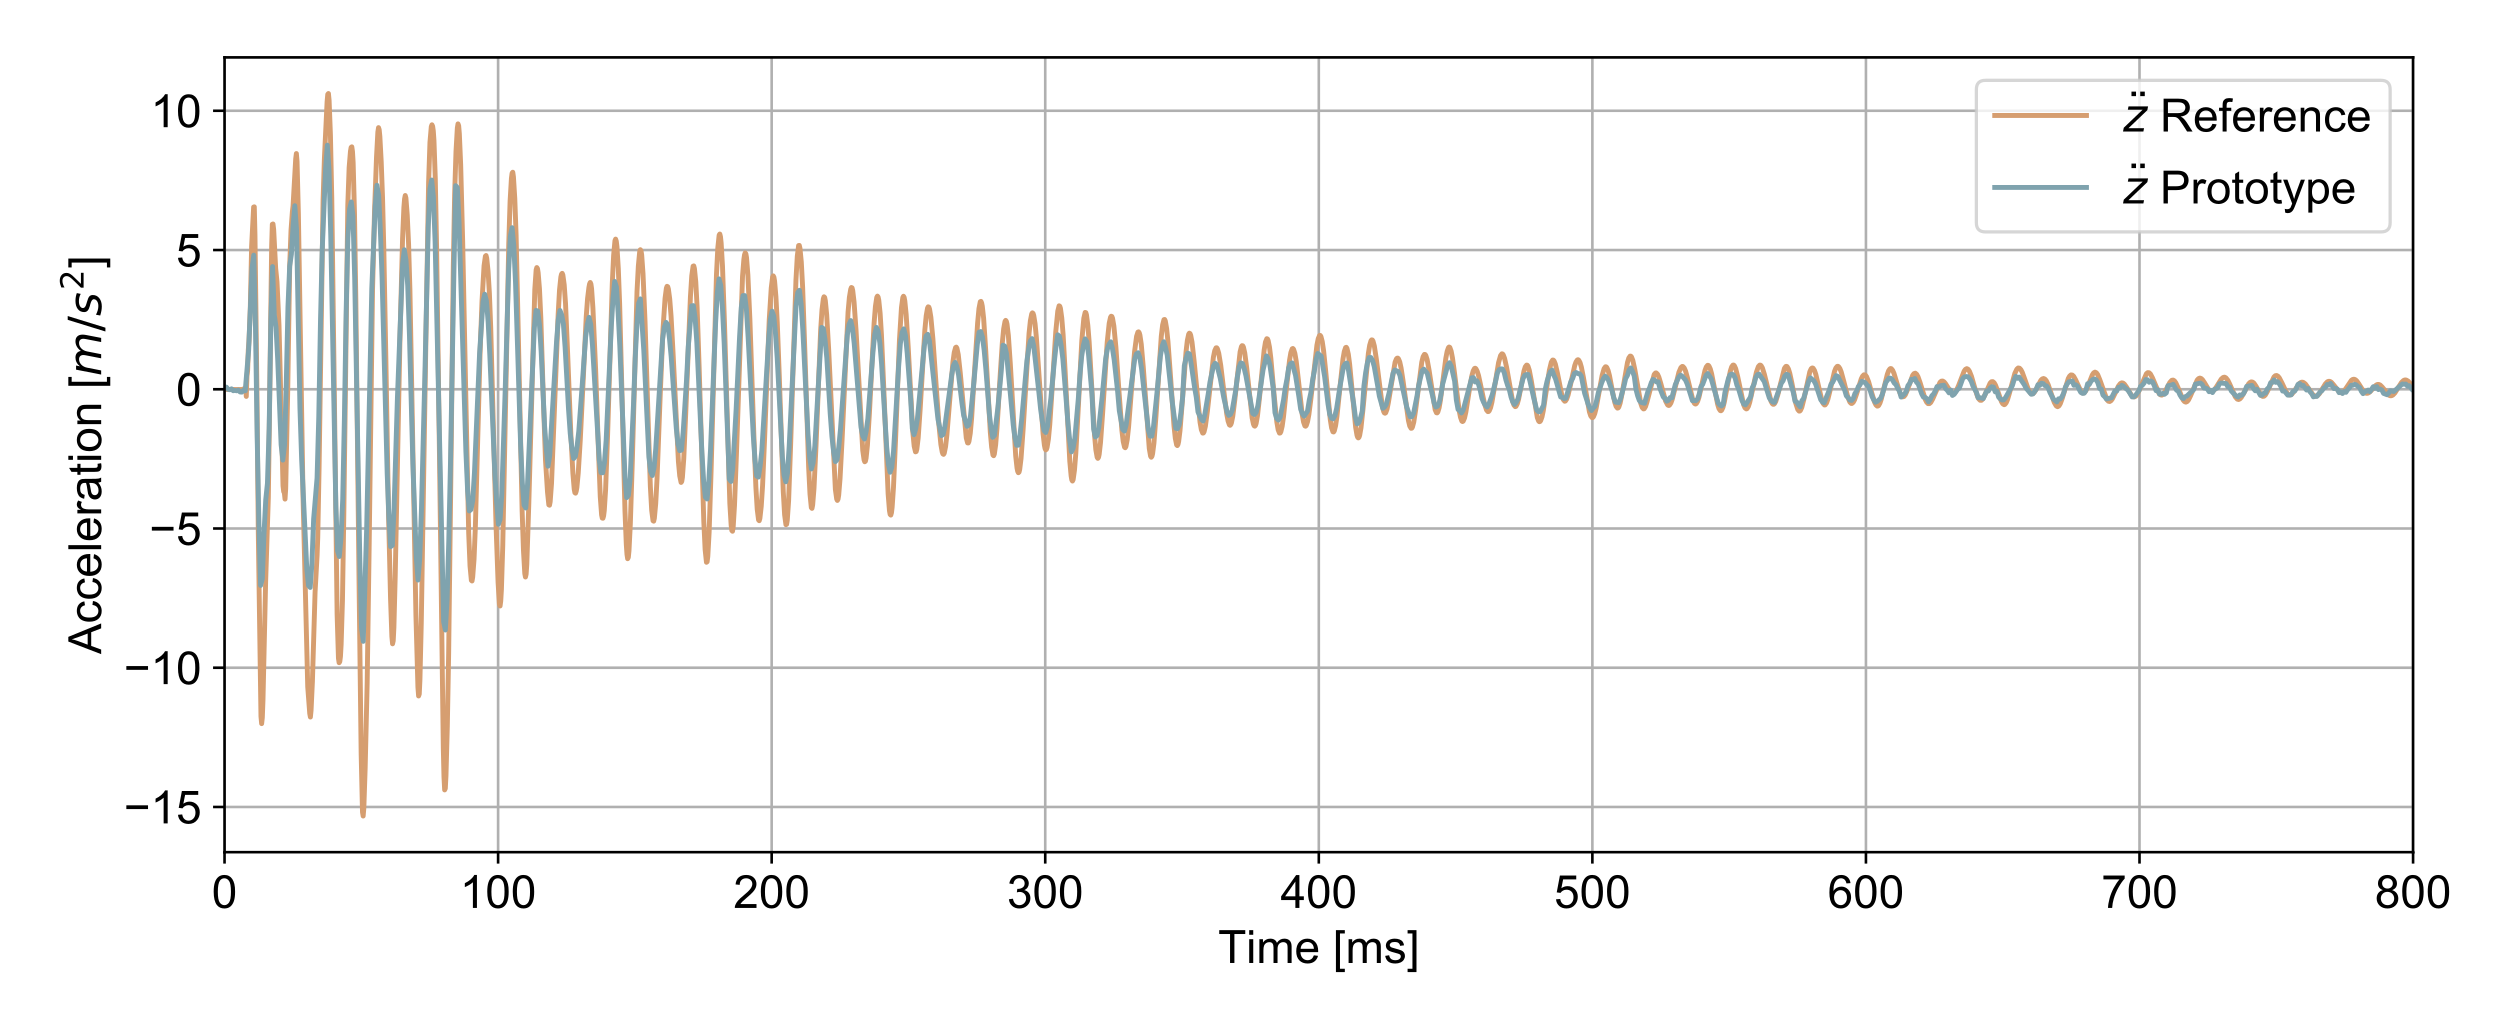 <?xml version="1.0" encoding="utf-8" standalone="no"?>
<!DOCTYPE svg PUBLIC "-//W3C//DTD SVG 1.1//EN"
  "http://www.w3.org/Graphics/SVG/1.1/DTD/svg11.dtd">
<!-- Created with matplotlib (http://matplotlib.org/) -->
<svg height="311pt" version="1.1" viewBox="0 0 763 311" width="763pt" xmlns="http://www.w3.org/2000/svg" xmlns:xlink="http://www.w3.org/1999/xlink">
 <defs>
  <style type="text/css">
*{stroke-linecap:butt;stroke-linejoin:round;}
  </style>
 </defs>
 <g id="figure_1">
  <g id="patch_1">
   <path d="M 0 311.76 
L 763.2 311.76 
L 763.2 0 
L 0 0 
z
" style="fill:#ffffff;"/>
  </g>
  <g id="axes_1">
   <g id="patch_2">
    <path d="M 68.528 260.076 
L 736.47 260.076 
L 736.47 17.519 
L 68.528 17.519 
z
" style="fill:#ffffff;"/>
   </g>
   <g id="matplotlib.axis_1">
    <g id="xtick_1">
     <g id="line2d_1">
      <path clip-path="url(#paddd89abc9)" d="M 68.528 260.076 
L 68.528 17.519 
" style="fill:none;stroke:#b0b0b0;stroke-linecap:square;stroke-width:0.8;"/>
     </g>
     <g id="line2d_2">
      <defs>
       <path d="M 0 0 
L 0 3.5 
" id="m3f69163a2c" style="stroke:#000000;stroke-width:0.8;"/>
      </defs>
      <g>
       <use style="stroke:#000000;stroke-width:0.8;" x="68.528" xlink:href="#m3f69163a2c" y="260.076"/>
      </g>
     </g>
     <g id="text_1">
      <!-- 0 -->
      <defs>
       <path d="M 4.156 35.297 
Q 4.156 48 6.766 55.734 
Q 9.375 63.484 14.516 67.672 
Q 19.672 71.875 27.484 71.875 
Q 33.25 71.875 37.594 69.547 
Q 41.938 67.234 44.766 62.859 
Q 47.609 58.5 49.219 52.219 
Q 50.828 45.953 50.828 35.297 
Q 50.828 22.703 48.234 14.969 
Q 45.656 7.234 40.5 3 
Q 35.359 -1.219 27.484 -1.219 
Q 17.141 -1.219 11.234 6.203 
Q 4.156 15.141 4.156 35.297 
z
M 13.188 35.297 
Q 13.188 17.672 17.312 11.828 
Q 21.438 6 27.484 6 
Q 33.547 6 37.672 11.859 
Q 41.797 17.719 41.797 35.297 
Q 41.797 52.984 37.672 58.781 
Q 33.547 64.594 27.391 64.594 
Q 21.344 64.594 17.719 59.469 
Q 13.188 52.938 13.188 35.297 
z
" id="ArialMT-30"/>
      </defs>
      <g transform="translate(64.635 277.097)scale(0.14 -0.14)">
       <use xlink:href="#ArialMT-30"/>
      </g>
     </g>
    </g>
    <g id="xtick_2">
     <g id="line2d_3">
      <path clip-path="url(#paddd89abc9)" d="M 152.021 260.076 
L 152.021 17.519 
" style="fill:none;stroke:#b0b0b0;stroke-linecap:square;stroke-width:0.8;"/>
     </g>
     <g id="line2d_4">
      <g>
       <use style="stroke:#000000;stroke-width:0.8;" x="152.021" xlink:href="#m3f69163a2c" y="260.076"/>
      </g>
     </g>
     <g id="text_2">
      <!-- 100 -->
      <defs>
       <path d="M 37.25 0 
L 28.469 0 
L 28.469 56 
Q 25.297 52.984 20.141 49.953 
Q 14.984 46.922 10.891 45.406 
L 10.891 53.906 
Q 18.266 57.375 23.781 62.297 
Q 29.297 67.234 31.594 71.875 
L 37.25 71.875 
z
" id="ArialMT-31"/>
      </defs>
      <g transform="translate(140.343 277.097)scale(0.14 -0.14)">
       <use xlink:href="#ArialMT-31"/>
       <use x="55.615" xlink:href="#ArialMT-30"/>
       <use x="111.23" xlink:href="#ArialMT-30"/>
      </g>
     </g>
    </g>
    <g id="xtick_3">
     <g id="line2d_5">
      <path clip-path="url(#paddd89abc9)" d="M 235.513 260.076 
L 235.513 17.519 
" style="fill:none;stroke:#b0b0b0;stroke-linecap:square;stroke-width:0.8;"/>
     </g>
     <g id="line2d_6">
      <g>
       <use style="stroke:#000000;stroke-width:0.8;" x="235.513" xlink:href="#m3f69163a2c" y="260.076"/>
      </g>
     </g>
     <g id="text_3">
      <!-- 200 -->
      <defs>
       <path d="M 50.344 8.453 
L 50.344 0 
L 3.031 0 
Q 2.938 3.172 4.047 6.109 
Q 5.859 10.938 9.828 15.625 
Q 13.812 20.312 21.344 26.469 
Q 33.016 36.031 37.109 41.625 
Q 41.219 47.219 41.219 52.203 
Q 41.219 57.422 37.469 61 
Q 33.734 64.594 27.734 64.594 
Q 21.391 64.594 17.578 60.781 
Q 13.766 56.984 13.719 50.25 
L 4.688 51.172 
Q 5.609 61.281 11.656 66.578 
Q 17.719 71.875 27.938 71.875 
Q 38.234 71.875 44.234 66.156 
Q 50.25 60.453 50.25 52 
Q 50.25 47.703 48.484 43.547 
Q 46.734 39.406 42.656 34.812 
Q 38.578 30.219 29.109 22.219 
Q 21.188 15.578 18.938 13.203 
Q 16.703 10.844 15.234 8.453 
z
" id="ArialMT-32"/>
      </defs>
      <g transform="translate(223.836 277.097)scale(0.14 -0.14)">
       <use xlink:href="#ArialMT-32"/>
       <use x="55.615" xlink:href="#ArialMT-30"/>
       <use x="111.23" xlink:href="#ArialMT-30"/>
      </g>
     </g>
    </g>
    <g id="xtick_4">
     <g id="line2d_7">
      <path clip-path="url(#paddd89abc9)" d="M 319.006 260.076 
L 319.006 17.519 
" style="fill:none;stroke:#b0b0b0;stroke-linecap:square;stroke-width:0.8;"/>
     </g>
     <g id="line2d_8">
      <g>
       <use style="stroke:#000000;stroke-width:0.8;" x="319.006" xlink:href="#m3f69163a2c" y="260.076"/>
      </g>
     </g>
     <g id="text_4">
      <!-- 300 -->
      <defs>
       <path d="M 4.203 18.891 
L 12.984 20.062 
Q 14.5 12.594 18.141 9.297 
Q 21.781 6 27 6 
Q 33.203 6 37.469 10.297 
Q 41.75 14.594 41.75 20.953 
Q 41.75 27 37.797 30.922 
Q 33.844 34.859 27.734 34.859 
Q 25.25 34.859 21.531 33.891 
L 22.516 41.609 
Q 23.391 41.5 23.922 41.5 
Q 29.547 41.5 34.031 44.422 
Q 38.531 47.359 38.531 53.469 
Q 38.531 58.297 35.25 61.469 
Q 31.984 64.656 26.812 64.656 
Q 21.688 64.656 18.266 61.422 
Q 14.844 58.203 13.875 51.766 
L 5.078 53.328 
Q 6.688 62.156 12.391 67.016 
Q 18.109 71.875 26.609 71.875 
Q 32.469 71.875 37.391 69.359 
Q 42.328 66.844 44.938 62.5 
Q 47.562 58.156 47.562 53.266 
Q 47.562 48.641 45.062 44.828 
Q 42.578 41.016 37.703 38.766 
Q 44.047 37.312 47.562 32.688 
Q 51.078 28.078 51.078 21.141 
Q 51.078 11.766 44.234 5.25 
Q 37.406 -1.266 26.953 -1.266 
Q 17.531 -1.266 11.297 4.344 
Q 5.078 9.969 4.203 18.891 
z
" id="ArialMT-33"/>
      </defs>
      <g transform="translate(307.328 277.097)scale(0.14 -0.14)">
       <use xlink:href="#ArialMT-33"/>
       <use x="55.615" xlink:href="#ArialMT-30"/>
       <use x="111.23" xlink:href="#ArialMT-30"/>
      </g>
     </g>
    </g>
    <g id="xtick_5">
     <g id="line2d_9">
      <path clip-path="url(#paddd89abc9)" d="M 402.499 260.076 
L 402.499 17.519 
" style="fill:none;stroke:#b0b0b0;stroke-linecap:square;stroke-width:0.8;"/>
     </g>
     <g id="line2d_10">
      <g>
       <use style="stroke:#000000;stroke-width:0.8;" x="402.499" xlink:href="#m3f69163a2c" y="260.076"/>
      </g>
     </g>
     <g id="text_5">
      <!-- 400 -->
      <defs>
       <path d="M 32.328 0 
L 32.328 17.141 
L 1.266 17.141 
L 1.266 25.203 
L 33.938 71.578 
L 41.109 71.578 
L 41.109 25.203 
L 50.781 25.203 
L 50.781 17.141 
L 41.109 17.141 
L 41.109 0 
z
M 32.328 25.203 
L 32.328 57.469 
L 9.906 25.203 
z
" id="ArialMT-34"/>
      </defs>
      <g transform="translate(390.821 277.097)scale(0.14 -0.14)">
       <use xlink:href="#ArialMT-34"/>
       <use x="55.615" xlink:href="#ArialMT-30"/>
       <use x="111.23" xlink:href="#ArialMT-30"/>
      </g>
     </g>
    </g>
    <g id="xtick_6">
     <g id="line2d_11">
      <path clip-path="url(#paddd89abc9)" d="M 485.992 260.076 
L 485.992 17.519 
" style="fill:none;stroke:#b0b0b0;stroke-linecap:square;stroke-width:0.8;"/>
     </g>
     <g id="line2d_12">
      <g>
       <use style="stroke:#000000;stroke-width:0.8;" x="485.992" xlink:href="#m3f69163a2c" y="260.076"/>
      </g>
     </g>
     <g id="text_6">
      <!-- 500 -->
      <defs>
       <path d="M 4.156 18.75 
L 13.375 19.531 
Q 14.406 12.797 18.141 9.391 
Q 21.875 6 27.156 6 
Q 33.5 6 37.891 10.781 
Q 42.281 15.578 42.281 23.484 
Q 42.281 31 38.062 35.344 
Q 33.844 39.703 27 39.703 
Q 22.75 39.703 19.328 37.766 
Q 15.922 35.844 13.969 32.766 
L 5.719 33.844 
L 12.641 70.609 
L 48.25 70.609 
L 48.25 62.203 
L 19.672 62.203 
L 15.828 42.969 
Q 22.266 47.469 29.344 47.469 
Q 38.719 47.469 45.156 40.969 
Q 51.609 34.469 51.609 24.266 
Q 51.609 14.547 45.953 7.469 
Q 39.062 -1.219 27.156 -1.219 
Q 17.391 -1.219 11.203 4.25 
Q 5.031 9.719 4.156 18.75 
z
" id="ArialMT-35"/>
      </defs>
      <g transform="translate(474.314 277.097)scale(0.14 -0.14)">
       <use xlink:href="#ArialMT-35"/>
       <use x="55.615" xlink:href="#ArialMT-30"/>
       <use x="111.23" xlink:href="#ArialMT-30"/>
      </g>
     </g>
    </g>
    <g id="xtick_7">
     <g id="line2d_13">
      <path clip-path="url(#paddd89abc9)" d="M 569.485 260.076 
L 569.485 17.519 
" style="fill:none;stroke:#b0b0b0;stroke-linecap:square;stroke-width:0.8;"/>
     </g>
     <g id="line2d_14">
      <g>
       <use style="stroke:#000000;stroke-width:0.8;" x="569.485" xlink:href="#m3f69163a2c" y="260.076"/>
      </g>
     </g>
     <g id="text_7">
      <!-- 600 -->
      <defs>
       <path d="M 49.75 54.047 
L 41.016 53.375 
Q 39.844 58.547 37.703 60.891 
Q 34.125 64.656 28.906 64.656 
Q 24.703 64.656 21.531 62.312 
Q 17.391 59.281 14.984 53.469 
Q 12.594 47.656 12.5 36.922 
Q 15.672 41.75 20.266 44.094 
Q 24.859 46.438 29.891 46.438 
Q 38.672 46.438 44.844 39.969 
Q 51.031 33.5 51.031 23.25 
Q 51.031 16.5 48.125 10.719 
Q 45.219 4.938 40.141 1.859 
Q 35.062 -1.219 28.609 -1.219 
Q 17.625 -1.219 10.688 6.859 
Q 3.766 14.938 3.766 33.5 
Q 3.766 54.25 11.422 63.672 
Q 18.109 71.875 29.438 71.875 
Q 37.891 71.875 43.281 67.141 
Q 48.688 62.406 49.75 54.047 
z
M 13.875 23.188 
Q 13.875 18.656 15.797 14.5 
Q 17.719 10.359 21.188 8.172 
Q 24.656 6 28.469 6 
Q 34.031 6 38.031 10.484 
Q 42.047 14.984 42.047 22.703 
Q 42.047 30.125 38.078 34.391 
Q 34.125 38.672 28.125 38.672 
Q 22.172 38.672 18.016 34.391 
Q 13.875 30.125 13.875 23.188 
z
" id="ArialMT-36"/>
      </defs>
      <g transform="translate(557.807 277.097)scale(0.14 -0.14)">
       <use xlink:href="#ArialMT-36"/>
       <use x="55.615" xlink:href="#ArialMT-30"/>
       <use x="111.23" xlink:href="#ArialMT-30"/>
      </g>
     </g>
    </g>
    <g id="xtick_8">
     <g id="line2d_15">
      <path clip-path="url(#paddd89abc9)" d="M 652.977 260.076 
L 652.977 17.519 
" style="fill:none;stroke:#b0b0b0;stroke-linecap:square;stroke-width:0.8;"/>
     </g>
     <g id="line2d_16">
      <g>
       <use style="stroke:#000000;stroke-width:0.8;" x="652.977" xlink:href="#m3f69163a2c" y="260.076"/>
      </g>
     </g>
     <g id="text_8">
      <!-- 700 -->
      <defs>
       <path d="M 4.734 62.203 
L 4.734 70.656 
L 51.078 70.656 
L 51.078 63.812 
Q 44.234 56.547 37.516 44.484 
Q 30.812 32.422 27.156 19.672 
Q 24.516 10.688 23.781 0 
L 14.75 0 
Q 14.891 8.453 18.062 20.406 
Q 21.234 32.375 27.172 43.484 
Q 33.109 54.594 39.797 62.203 
z
" id="ArialMT-37"/>
      </defs>
      <g transform="translate(641.299 277.097)scale(0.14 -0.14)">
       <use xlink:href="#ArialMT-37"/>
       <use x="55.615" xlink:href="#ArialMT-30"/>
       <use x="111.23" xlink:href="#ArialMT-30"/>
      </g>
     </g>
    </g>
    <g id="xtick_9">
     <g id="line2d_17">
      <path clip-path="url(#paddd89abc9)" d="M 736.47 260.076 
L 736.47 17.519 
" style="fill:none;stroke:#b0b0b0;stroke-linecap:square;stroke-width:0.8;"/>
     </g>
     <g id="line2d_18">
      <g>
       <use style="stroke:#000000;stroke-width:0.8;" x="736.47" xlink:href="#m3f69163a2c" y="260.076"/>
      </g>
     </g>
     <g id="text_9">
      <!-- 800 -->
      <defs>
       <path d="M 17.672 38.812 
Q 12.203 40.828 9.562 44.531 
Q 6.938 48.25 6.938 53.422 
Q 6.938 61.234 12.547 66.547 
Q 18.172 71.875 27.484 71.875 
Q 36.859 71.875 42.578 66.422 
Q 48.297 60.984 48.297 53.172 
Q 48.297 48.188 45.672 44.5 
Q 43.062 40.828 37.75 38.812 
Q 44.344 36.672 47.781 31.875 
Q 51.219 27.094 51.219 20.453 
Q 51.219 11.281 44.719 5.031 
Q 38.234 -1.219 27.641 -1.219 
Q 17.047 -1.219 10.547 5.047 
Q 4.047 11.328 4.047 20.703 
Q 4.047 27.688 7.594 32.391 
Q 11.141 37.109 17.672 38.812 
z
M 15.922 53.719 
Q 15.922 48.641 19.188 45.406 
Q 22.469 42.188 27.688 42.188 
Q 32.766 42.188 36.016 45.375 
Q 39.266 48.578 39.266 53.219 
Q 39.266 58.062 35.906 61.359 
Q 32.562 64.656 27.594 64.656 
Q 22.562 64.656 19.234 61.422 
Q 15.922 58.203 15.922 53.719 
z
M 13.094 20.656 
Q 13.094 16.891 14.875 13.375 
Q 16.656 9.859 20.172 7.922 
Q 23.688 6 27.734 6 
Q 34.031 6 38.125 10.047 
Q 42.234 14.109 42.234 20.359 
Q 42.234 26.703 38.016 30.859 
Q 33.797 35.016 27.438 35.016 
Q 21.234 35.016 17.156 30.906 
Q 13.094 26.812 13.094 20.656 
z
" id="ArialMT-38"/>
      </defs>
      <g transform="translate(724.792 277.097)scale(0.14 -0.14)">
       <use xlink:href="#ArialMT-38"/>
       <use x="55.615" xlink:href="#ArialMT-30"/>
       <use x="111.23" xlink:href="#ArialMT-30"/>
      </g>
     </g>
    </g>
    <g id="text_10">
     <!-- Time [ms] -->
     <defs>
      <path d="M 25.922 0 
L 25.922 63.141 
L 2.344 63.141 
L 2.344 71.578 
L 59.078 71.578 
L 59.078 63.141 
L 35.406 63.141 
L 35.406 0 
z
" id="ArialMT-54"/>
      <path d="M 6.641 61.469 
L 6.641 71.578 
L 15.438 71.578 
L 15.438 61.469 
z
M 6.641 0 
L 6.641 51.859 
L 15.438 51.859 
L 15.438 0 
z
" id="ArialMT-69"/>
      <path d="M 6.594 0 
L 6.594 51.859 
L 14.453 51.859 
L 14.453 44.578 
Q 16.891 48.391 20.938 50.703 
Q 25 53.031 30.172 53.031 
Q 35.938 53.031 39.625 50.641 
Q 43.312 48.25 44.828 43.953 
Q 50.984 53.031 60.844 53.031 
Q 68.562 53.031 72.703 48.75 
Q 76.859 44.484 76.859 35.594 
L 76.859 0 
L 68.109 0 
L 68.109 32.672 
Q 68.109 37.938 67.25 40.25 
Q 66.406 42.578 64.156 43.984 
Q 61.922 45.406 58.891 45.406 
Q 53.422 45.406 49.797 41.766 
Q 46.188 38.141 46.188 30.125 
L 46.188 0 
L 37.406 0 
L 37.406 33.688 
Q 37.406 39.547 35.25 42.469 
Q 33.109 45.406 28.219 45.406 
Q 24.516 45.406 21.359 43.453 
Q 18.219 41.5 16.797 37.734 
Q 15.375 33.984 15.375 26.906 
L 15.375 0 
z
" id="ArialMT-6d"/>
      <path d="M 42.094 16.703 
L 51.172 15.578 
Q 49.031 7.625 43.219 3.219 
Q 37.406 -1.172 28.375 -1.172 
Q 17 -1.172 10.328 5.828 
Q 3.656 12.844 3.656 25.484 
Q 3.656 38.578 10.391 45.797 
Q 17.141 53.031 27.875 53.031 
Q 38.281 53.031 44.875 45.953 
Q 51.469 38.875 51.469 26.031 
Q 51.469 25.25 51.422 23.688 
L 12.75 23.688 
Q 13.234 15.141 17.578 10.594 
Q 21.922 6.062 28.422 6.062 
Q 33.25 6.062 36.672 8.594 
Q 40.094 11.141 42.094 16.703 
z
M 13.234 30.906 
L 42.188 30.906 
Q 41.609 37.453 38.875 40.719 
Q 34.672 45.797 27.984 45.797 
Q 21.922 45.797 17.797 41.75 
Q 13.672 37.703 13.234 30.906 
z
" id="ArialMT-65"/>
      <path id="ArialMT-20"/>
      <path d="M 6.781 -19.875 
L 6.781 71.578 
L 26.172 71.578 
L 26.172 64.312 
L 15.578 64.312 
L 15.578 -12.594 
L 26.172 -12.594 
L 26.172 -19.875 
z
" id="ArialMT-5b"/>
      <path d="M 3.078 15.484 
L 11.766 16.844 
Q 12.5 11.625 15.844 8.844 
Q 19.188 6.062 25.203 6.062 
Q 31.25 6.062 34.172 8.516 
Q 37.109 10.984 37.109 14.312 
Q 37.109 17.281 34.516 19 
Q 32.719 20.172 25.531 21.969 
Q 15.875 24.422 12.141 26.203 
Q 8.406 27.984 6.469 31.125 
Q 4.547 34.281 4.547 38.094 
Q 4.547 41.547 6.125 44.5 
Q 7.719 47.469 10.453 49.422 
Q 12.5 50.922 16.031 51.969 
Q 19.578 53.031 23.641 53.031 
Q 29.734 53.031 34.344 51.266 
Q 38.969 49.516 41.156 46.5 
Q 43.359 43.5 44.188 38.484 
L 35.594 37.312 
Q 35.016 41.312 32.203 43.547 
Q 29.391 45.797 24.266 45.797 
Q 18.219 45.797 15.625 43.797 
Q 13.031 41.797 13.031 39.109 
Q 13.031 37.406 14.109 36.031 
Q 15.188 34.625 17.484 33.688 
Q 18.797 33.203 25.25 31.453 
Q 34.578 28.953 38.25 27.359 
Q 41.938 25.781 44.031 22.75 
Q 46.141 19.734 46.141 15.234 
Q 46.141 10.844 43.578 6.953 
Q 41.016 3.078 36.172 0.953 
Q 31.344 -1.172 25.25 -1.172 
Q 15.141 -1.172 9.844 3.031 
Q 4.547 7.234 3.078 15.484 
z
" id="ArialMT-73"/>
      <path d="M 21.297 -19.875 
L 1.906 -19.875 
L 1.906 -12.594 
L 12.5 -12.594 
L 12.5 64.312 
L 1.906 64.312 
L 1.906 71.578 
L 21.297 71.578 
z
" id="ArialMT-5d"/>
     </defs>
     <g transform="translate(371.783 293.901)scale(0.14 -0.14)">
      <use xlink:href="#ArialMT-54"/>
      <use x="61.037" xlink:href="#ArialMT-69"/>
      <use x="83.254" xlink:href="#ArialMT-6d"/>
      <use x="166.555" xlink:href="#ArialMT-65"/>
      <use x="222.17" xlink:href="#ArialMT-20"/>
      <use x="249.953" xlink:href="#ArialMT-5b"/>
      <use x="277.736" xlink:href="#ArialMT-6d"/>
      <use x="361.037" xlink:href="#ArialMT-73"/>
      <use x="411.037" xlink:href="#ArialMT-5d"/>
     </g>
    </g>
   </g>
   <g id="matplotlib.axis_2">
    <g id="ytick_1">
     <g id="line2d_19">
      <path clip-path="url(#paddd89abc9)" d="M 68.528 246.288 
L 736.47 246.288 
" style="fill:none;stroke:#b0b0b0;stroke-linecap:square;stroke-width:0.8;"/>
     </g>
     <g id="line2d_20">
      <defs>
       <path d="M 0 0 
L -3.5 0 
" id="m4cd382bd9e" style="stroke:#000000;stroke-width:0.8;"/>
      </defs>
      <g>
       <use style="stroke:#000000;stroke-width:0.8;" x="68.528" xlink:href="#m4cd382bd9e" y="246.288"/>
      </g>
     </g>
     <g id="text_11">
      <!-- −15 -->
      <defs>
       <path d="M 52.828 31.203 
L 5.562 31.203 
L 5.562 39.406 
L 52.828 39.406 
z
" id="ArialMT-2212"/>
      </defs>
      <g transform="translate(37.781 251.299)scale(0.14 -0.14)">
       <use xlink:href="#ArialMT-2212"/>
       <use x="58.398" xlink:href="#ArialMT-31"/>
       <use x="114.014" xlink:href="#ArialMT-35"/>
      </g>
     </g>
    </g>
    <g id="ytick_2">
     <g id="line2d_21">
      <path clip-path="url(#paddd89abc9)" d="M 68.528 203.793 
L 736.47 203.793 
" style="fill:none;stroke:#b0b0b0;stroke-linecap:square;stroke-width:0.8;"/>
     </g>
     <g id="line2d_22">
      <g>
       <use style="stroke:#000000;stroke-width:0.8;" x="68.528" xlink:href="#m4cd382bd9e" y="203.793"/>
      </g>
     </g>
     <g id="text_12">
      <!-- −10 -->
      <g transform="translate(37.781 208.803)scale(0.14 -0.14)">
       <use xlink:href="#ArialMT-2212"/>
       <use x="58.398" xlink:href="#ArialMT-31"/>
       <use x="114.014" xlink:href="#ArialMT-30"/>
      </g>
     </g>
    </g>
    <g id="ytick_3">
     <g id="line2d_23">
      <path clip-path="url(#paddd89abc9)" d="M 68.528 161.298 
L 736.47 161.298 
" style="fill:none;stroke:#b0b0b0;stroke-linecap:square;stroke-width:0.8;"/>
     </g>
     <g id="line2d_24">
      <g>
       <use style="stroke:#000000;stroke-width:0.8;" x="68.528" xlink:href="#m4cd382bd9e" y="161.298"/>
      </g>
     </g>
     <g id="text_13">
      <!-- −5 -->
      <g transform="translate(45.566 166.308)scale(0.14 -0.14)">
       <use xlink:href="#ArialMT-2212"/>
       <use x="58.398" xlink:href="#ArialMT-35"/>
      </g>
     </g>
    </g>
    <g id="ytick_4">
     <g id="line2d_25">
      <path clip-path="url(#paddd89abc9)" d="M 68.528 118.802 
L 736.47 118.802 
" style="fill:none;stroke:#b0b0b0;stroke-linecap:square;stroke-width:0.8;"/>
     </g>
     <g id="line2d_26">
      <g>
       <use style="stroke:#000000;stroke-width:0.8;" x="68.528" xlink:href="#m4cd382bd9e" y="118.802"/>
      </g>
     </g>
     <g id="text_14">
      <!-- 0 -->
      <g transform="translate(53.743 123.813)scale(0.14 -0.14)">
       <use xlink:href="#ArialMT-30"/>
      </g>
     </g>
    </g>
    <g id="ytick_5">
     <g id="line2d_27">
      <path clip-path="url(#paddd89abc9)" d="M 68.528 76.307 
L 736.47 76.307 
" style="fill:none;stroke:#b0b0b0;stroke-linecap:square;stroke-width:0.8;"/>
     </g>
     <g id="line2d_28">
      <g>
       <use style="stroke:#000000;stroke-width:0.8;" x="68.528" xlink:href="#m4cd382bd9e" y="76.307"/>
      </g>
     </g>
     <g id="text_15">
      <!-- 5 -->
      <g transform="translate(53.743 81.317)scale(0.14 -0.14)">
       <use xlink:href="#ArialMT-35"/>
      </g>
     </g>
    </g>
    <g id="ytick_6">
     <g id="line2d_29">
      <path clip-path="url(#paddd89abc9)" d="M 68.528 33.812 
L 736.47 33.812 
" style="fill:none;stroke:#b0b0b0;stroke-linecap:square;stroke-width:0.8;"/>
     </g>
     <g id="line2d_30">
      <g>
       <use style="stroke:#000000;stroke-width:0.8;" x="68.528" xlink:href="#m4cd382bd9e" y="33.812"/>
      </g>
     </g>
     <g id="text_16">
      <!-- 10 -->
      <g transform="translate(45.957 38.822)scale(0.14 -0.14)">
       <use xlink:href="#ArialMT-31"/>
       <use x="55.615" xlink:href="#ArialMT-30"/>
      </g>
     </g>
    </g>
    <g id="text_17">
     <!-- Acceleration [$m/s^2$] -->
     <defs>
      <path d="M -0.141 0 
L 27.344 71.578 
L 37.547 71.578 
L 66.844 0 
L 56.062 0 
L 47.703 21.688 
L 17.781 21.688 
L 9.906 0 
z
M 20.516 29.391 
L 44.781 29.391 
L 37.312 49.219 
Q 33.891 58.25 32.234 64.062 
Q 30.859 57.172 28.375 50.391 
z
" id="ArialMT-41"/>
      <path d="M 40.438 19 
L 49.078 17.875 
Q 47.656 8.938 41.812 3.875 
Q 35.984 -1.172 27.484 -1.172 
Q 16.844 -1.172 10.375 5.781 
Q 3.906 12.75 3.906 25.734 
Q 3.906 34.125 6.688 40.422 
Q 9.469 46.734 15.156 49.875 
Q 20.844 53.031 27.547 53.031 
Q 35.984 53.031 41.359 48.75 
Q 46.734 44.484 48.25 36.625 
L 39.703 35.297 
Q 38.484 40.531 35.375 43.156 
Q 32.281 45.797 27.875 45.797 
Q 21.234 45.797 17.078 41.031 
Q 12.938 36.281 12.938 25.984 
Q 12.938 15.531 16.938 10.797 
Q 20.953 6.062 27.391 6.062 
Q 32.562 6.062 36.031 9.234 
Q 39.5 12.406 40.438 19 
z
" id="ArialMT-63"/>
      <path d="M 6.391 0 
L 6.391 71.578 
L 15.188 71.578 
L 15.188 0 
z
" id="ArialMT-6c"/>
      <path d="M 6.5 0 
L 6.5 51.859 
L 14.406 51.859 
L 14.406 44 
Q 17.438 49.516 20 51.266 
Q 22.562 53.031 25.641 53.031 
Q 30.078 53.031 34.672 50.203 
L 31.641 42.047 
Q 28.422 43.953 25.203 43.953 
Q 22.312 43.953 20.016 42.219 
Q 17.719 40.484 16.75 37.406 
Q 15.281 32.719 15.281 27.156 
L 15.281 0 
z
" id="ArialMT-72"/>
      <path d="M 40.438 6.391 
Q 35.547 2.25 31.031 0.531 
Q 26.516 -1.172 21.344 -1.172 
Q 12.797 -1.172 8.203 3 
Q 3.609 7.172 3.609 13.672 
Q 3.609 17.484 5.344 20.625 
Q 7.078 23.781 9.891 25.688 
Q 12.703 27.594 16.219 28.562 
Q 18.797 29.25 24.031 29.891 
Q 34.672 31.156 39.703 32.906 
Q 39.75 34.719 39.75 35.203 
Q 39.75 40.578 37.25 42.781 
Q 33.891 45.75 27.25 45.75 
Q 21.047 45.75 18.094 43.578 
Q 15.141 41.406 13.719 35.891 
L 5.125 37.062 
Q 6.297 42.578 8.984 45.969 
Q 11.672 49.359 16.75 51.188 
Q 21.828 53.031 28.516 53.031 
Q 35.156 53.031 39.297 51.469 
Q 43.453 49.906 45.406 47.531 
Q 47.359 45.172 48.141 41.547 
Q 48.578 39.312 48.578 33.453 
L 48.578 21.734 
Q 48.578 9.469 49.141 6.219 
Q 49.703 2.984 51.375 0 
L 42.188 0 
Q 40.828 2.734 40.438 6.391 
z
M 39.703 26.031 
Q 34.906 24.078 25.344 22.703 
Q 19.922 21.922 17.672 20.938 
Q 15.438 19.969 14.203 18.094 
Q 12.984 16.219 12.984 13.922 
Q 12.984 10.406 15.641 8.062 
Q 18.312 5.719 23.438 5.719 
Q 28.516 5.719 32.469 7.938 
Q 36.422 10.156 38.281 14.016 
Q 39.703 17 39.703 22.797 
z
" id="ArialMT-61"/>
      <path d="M 25.781 7.859 
L 27.047 0.094 
Q 23.344 -0.688 20.406 -0.688 
Q 15.625 -0.688 12.984 0.828 
Q 10.359 2.344 9.281 4.812 
Q 8.203 7.281 8.203 15.188 
L 8.203 45.016 
L 1.766 45.016 
L 1.766 51.859 
L 8.203 51.859 
L 8.203 64.703 
L 16.938 69.969 
L 16.938 51.859 
L 25.781 51.859 
L 25.781 45.016 
L 16.938 45.016 
L 16.938 14.703 
Q 16.938 10.938 17.406 9.859 
Q 17.875 8.797 18.922 8.156 
Q 19.969 7.516 21.922 7.516 
Q 23.391 7.516 25.781 7.859 
z
" id="ArialMT-74"/>
      <path d="M 3.328 25.922 
Q 3.328 40.328 11.328 47.266 
Q 18.016 53.031 27.641 53.031 
Q 38.328 53.031 45.109 46.016 
Q 51.906 39.016 51.906 26.656 
Q 51.906 16.656 48.906 10.906 
Q 45.906 5.172 40.156 2 
Q 34.422 -1.172 27.641 -1.172 
Q 16.75 -1.172 10.031 5.812 
Q 3.328 12.797 3.328 25.922 
z
M 12.359 25.922 
Q 12.359 15.969 16.703 11.016 
Q 21.047 6.062 27.641 6.062 
Q 34.188 6.062 38.531 11.031 
Q 42.875 16.016 42.875 26.219 
Q 42.875 35.844 38.5 40.797 
Q 34.125 45.75 27.641 45.75 
Q 21.047 45.75 16.703 40.812 
Q 12.359 35.891 12.359 25.922 
z
" id="ArialMT-6f"/>
      <path d="M 6.594 0 
L 6.594 51.859 
L 14.5 51.859 
L 14.5 44.484 
Q 20.219 53.031 31 53.031 
Q 35.688 53.031 39.625 51.344 
Q 43.562 49.656 45.516 46.922 
Q 47.469 44.188 48.25 40.438 
Q 48.734 37.984 48.734 31.891 
L 48.734 0 
L 39.938 0 
L 39.938 31.547 
Q 39.938 36.922 38.906 39.578 
Q 37.891 42.234 35.281 43.812 
Q 32.672 45.406 29.156 45.406 
Q 23.531 45.406 19.453 41.844 
Q 15.375 38.281 15.375 28.328 
L 15.375 0 
z
" id="ArialMT-6e"/>
      <path d="M 89.797 33.016 
L 83.406 0 
L 74.422 0 
L 80.719 32.719 
Q 81.109 34.812 81.297 36.328 
Q 81.5 37.844 81.5 38.922 
Q 81.5 43.312 79.047 45.75 
Q 76.609 48.188 72.219 48.188 
Q 65.672 48.188 60.547 43.281 
Q 55.422 38.375 53.906 30.516 
L 47.906 0 
L 38.922 0 
L 45.312 32.719 
Q 45.703 34.516 45.891 36.047 
Q 46.094 37.594 46.094 38.812 
Q 46.094 43.266 43.656 45.719 
Q 41.219 48.188 36.922 48.188 
Q 30.281 48.188 25.141 43.281 
Q 20.016 38.375 18.5 30.516 
L 12.5 0 
L 3.516 0 
L 14.203 54.688 
L 23.188 54.688 
L 21.484 46.188 
Q 25.141 50.984 30.047 53.484 
Q 34.969 56 40.578 56 
Q 46.531 56 50.359 52.875 
Q 54.203 49.75 54.984 44.188 
Q 59.078 49.953 64.469 52.969 
Q 69.875 56 75.875 56 
Q 82.906 56 86.734 51.953 
Q 90.578 47.906 90.578 40.484 
Q 90.578 38.875 90.375 36.938 
Q 90.188 35.016 89.797 33.016 
z
" id="DejaVuSans-Oblique-6d"/>
      <path d="M 25.391 72.906 
L 33.688 72.906 
L 8.297 -9.281 
L 0 -9.281 
z
" id="DejaVuSans-2f"/>
      <path d="M 50 53.078 
L 48.297 44.578 
Q 44.734 46.531 40.766 47.5 
Q 36.812 48.484 32.625 48.484 
Q 25.531 48.484 21.453 46.062 
Q 17.391 43.656 17.391 39.5 
Q 17.391 34.672 26.859 32.078 
Q 27.594 31.891 27.938 31.781 
L 30.812 30.906 
Q 39.797 28.422 42.797 25.688 
Q 45.797 22.953 45.797 18.219 
Q 45.797 9.516 38.891 4.047 
Q 31.984 -1.422 20.797 -1.422 
Q 16.453 -1.422 11.672 -0.578 
Q 6.891 0.25 1.125 2 
L 2.875 11.281 
Q 7.812 8.734 12.594 7.422 
Q 17.391 6.109 21.781 6.109 
Q 28.375 6.109 32.5 8.938 
Q 36.625 11.766 36.625 16.109 
Q 36.625 20.797 25.781 23.688 
L 24.859 23.922 
L 21.781 24.703 
Q 14.938 26.516 11.766 29.469 
Q 8.594 32.422 8.594 37.016 
Q 8.594 45.75 15.156 50.875 
Q 21.734 56 33.016 56 
Q 37.453 56 41.672 55.266 
Q 45.906 54.547 50 53.078 
z
" id="DejaVuSans-Oblique-73"/>
      <path d="M 19.188 8.297 
L 53.609 8.297 
L 53.609 0 
L 7.328 0 
L 7.328 8.297 
Q 12.938 14.109 22.625 23.891 
Q 32.328 33.688 34.812 36.531 
Q 39.547 41.844 41.422 45.531 
Q 43.312 49.219 43.312 52.781 
Q 43.312 58.594 39.234 62.25 
Q 35.156 65.922 28.609 65.922 
Q 23.969 65.922 18.812 64.312 
Q 13.672 62.703 7.812 59.422 
L 7.812 69.391 
Q 13.766 71.781 18.938 73 
Q 24.125 74.219 28.422 74.219 
Q 39.75 74.219 46.484 68.547 
Q 53.219 62.891 53.219 53.422 
Q 53.219 48.922 51.531 44.891 
Q 49.859 40.875 45.406 35.406 
Q 44.188 33.984 37.641 27.219 
Q 31.109 20.453 19.188 8.297 
z
" id="DejaVuSans-32"/>
     </defs>
     <g transform="translate(30.98 199.628)rotate(-90)scale(0.14 -0.14)">
      <use transform="translate(0 0.766)" xlink:href="#ArialMT-41"/>
      <use transform="translate(66.699 0.766)" xlink:href="#ArialMT-63"/>
      <use transform="translate(116.699 0.766)" xlink:href="#ArialMT-63"/>
      <use transform="translate(166.699 0.766)" xlink:href="#ArialMT-65"/>
      <use transform="translate(222.314 0.766)" xlink:href="#ArialMT-6c"/>
      <use transform="translate(244.531 0.766)" xlink:href="#ArialMT-65"/>
      <use transform="translate(300.146 0.766)" xlink:href="#ArialMT-72"/>
      <use transform="translate(333.447 0.766)" xlink:href="#ArialMT-61"/>
      <use transform="translate(389.062 0.766)" xlink:href="#ArialMT-74"/>
      <use transform="translate(416.846 0.766)" xlink:href="#ArialMT-69"/>
      <use transform="translate(439.062 0.766)" xlink:href="#ArialMT-6f"/>
      <use transform="translate(494.678 0.766)" xlink:href="#ArialMT-6e"/>
      <use transform="translate(550.293 0.766)" xlink:href="#ArialMT-20"/>
      <use transform="translate(578.076 0.766)" xlink:href="#ArialMT-5b"/>
      <use transform="translate(605.859 0.766)" xlink:href="#DejaVuSans-Oblique-6d"/>
      <use transform="translate(703.271 0.766)" xlink:href="#DejaVuSans-2f"/>
      <use transform="translate(736.963 0.766)" xlink:href="#DejaVuSans-Oblique-73"/>
      <use transform="translate(793.712 39.047)scale(0.7)" xlink:href="#DejaVuSans-32"/>
      <use transform="translate(840.983 0.766)" xlink:href="#ArialMT-5d"/>
     </g>
    </g>
   </g>
   <g id="line2d_31">
    <path clip-path="url(#paddd89abc9)" d="M 68.438 118.843 
L 73.942 118.895 
L 74.146 118.752 
L 74.35 118.928 
L 74.554 118.657 
L 74.757 119.049 
L 74.961 118.359 
L 75.165 120.983 
L 75.369 114.812 
L 75.573 113.061 
L 75.777 106.812 
L 75.98 104.292 
L 76.388 94.204 
L 76.796 75.1 
L 77.407 63.194 
L 77.611 63.128 
L 77.815 71.782 
L 78.426 120.095 
L 78.834 162.64 
L 79.242 191.043 
L 79.649 218.678 
L 79.853 220.85 
L 80.057 219.035 
L 80.261 213.645 
L 81.076 177.368 
L 81.892 151.912 
L 82.299 122.195 
L 82.911 75.016 
L 83.115 68.449 
L 83.319 68.364 
L 83.522 70.031 
L 84.134 81.882 
L 84.542 86.027 
L 85.153 99.329 
L 86.376 148.284 
L 86.58 150.055 
L 86.784 150.412 
L 86.988 152.324 
L 87.192 149.14 
L 87.803 119.629 
L 88.415 81.037 
L 88.822 70.245 
L 89.23 64.642 
L 89.434 62.895 
L 90.249 48.467 
L 90.453 46.861 
L 90.657 49.228 
L 91.065 65.267 
L 92.491 151.736 
L 93.918 209.619 
L 94.53 217.759 
L 94.734 218.844 
L 94.937 216.805 
L 95.345 208.055 
L 96.161 180.719 
L 96.772 169.602 
L 96.976 164.023 
L 97.384 142.774 
L 98.607 61.008 
L 99.014 48.189 
L 99.83 31.064 
L 100.033 28.789 
L 100.237 28.545 
L 100.441 30.607 
L 100.849 41.3 
L 101.257 60.523 
L 102.072 122.81 
L 102.887 187.483 
L 103.295 200.902 
L 103.499 202.259 
L 103.703 201.938 
L 103.906 200.352 
L 104.11 196.757 
L 104.518 183.276 
L 104.926 157.403 
L 106.149 62.553 
L 106.556 51.115 
L 106.964 46.143 
L 107.168 44.98 
L 107.372 44.817 
L 107.576 46.245 
L 107.779 49.614 
L 108.187 64.892 
L 108.595 91.386 
L 109.614 180.372 
L 110.225 230.025 
L 110.633 247.866 
L 110.837 249.051 
L 111.041 246.63 
L 111.448 234.446 
L 112.06 208.401 
L 112.672 166.415 
L 113.691 88.635 
L 114.302 64.663 
L 114.914 47.92 
L 115.321 40.287 
L 115.525 38.953 
L 115.729 39.577 
L 115.933 41.667 
L 116.341 49.255 
L 116.748 60.297 
L 117.156 76.801 
L 117.768 109.789 
L 118.583 157.022 
L 119.194 182.668 
L 119.602 194.301 
L 119.806 196.488 
L 120.01 195.596 
L 120.214 191.558 
L 120.621 175.773 
L 122.048 104.333 
L 122.864 72.736 
L 123.271 63.242 
L 123.475 60.706 
L 123.679 59.669 
L 123.883 60.411 
L 124.29 65.654 
L 124.698 74.491 
L 125.106 88.466 
L 125.717 121.356 
L 126.94 187.799 
L 127.552 209.775 
L 127.756 212.412 
L 127.96 211.823 
L 128.163 207.454 
L 128.571 190.163 
L 129.998 102.856 
L 130.813 55.609 
L 131.221 43.484 
L 131.629 38.651 
L 131.832 38.088 
L 132.036 38.536 
L 132.24 39.947 
L 132.444 42.882 
L 132.852 54.5 
L 133.259 76.027 
L 134.075 134.971 
L 135.298 228.419 
L 135.502 237.128 
L 135.705 241.079 
L 135.909 240.633 
L 136.113 236.678 
L 136.521 221.66 
L 136.928 199.464 
L 137.54 150.242 
L 138.355 81.044 
L 138.763 59.068 
L 139.171 46.205 
L 139.578 39.067 
L 139.782 37.804 
L 139.986 38.387 
L 140.19 40.825 
L 140.598 50.312 
L 141.209 73.79 
L 142.228 124.052 
L 143.044 162.679 
L 143.451 172.757 
L 143.859 177.128 
L 144.063 177.314 
L 144.267 176.104 
L 144.674 170.72 
L 145.082 160.79 
L 145.694 137.855 
L 146.509 107.945 
L 147.12 91.738 
L 147.732 81.123 
L 148.14 78.184 
L 148.343 77.986 
L 148.547 78.797 
L 148.955 82.747 
L 149.363 89.518 
L 149.77 100.083 
L 150.586 130.686 
L 151.401 160.718 
L 152.013 177.755 
L 152.42 184.423 
L 152.624 184.945 
L 152.828 183.389 
L 153.032 179.886 
L 153.439 166.577 
L 154.255 125.883 
L 155.274 74.25 
L 155.682 61.376 
L 156.089 54.383 
L 156.293 52.826 
L 156.497 52.565 
L 156.701 53.969 
L 157.109 60.551 
L 157.516 71.826 
L 158.128 99.483 
L 159.351 155.808 
L 159.759 167.95 
L 160.166 175.063 
L 160.37 176.103 
L 160.574 175.232 
L 160.778 172.235 
L 161.389 153.733 
L 163.224 88.309 
L 163.632 82.338 
L 163.835 81.663 
L 164.039 81.959 
L 164.243 83.213 
L 164.651 88.229 
L 165.058 97.027 
L 165.874 123.038 
L 166.485 140.446 
L 167.097 150.153 
L 167.504 154.077 
L 167.708 154.188 
L 167.912 153.129 
L 168.32 147.579 
L 168.931 132.15 
L 170.358 95.79 
L 170.766 88.466 
L 171.174 84.532 
L 171.377 83.663 
L 171.581 83.423 
L 171.785 83.909 
L 172.193 86.889 
L 172.6 92.661 
L 173.212 107.149 
L 174.231 132.764 
L 174.843 144.391 
L 175.25 149.318 
L 175.454 150.357 
L 175.658 150.512 
L 175.862 149.925 
L 176.066 148.772 
L 176.473 144.424 
L 177.085 134.515 
L 178.104 113.723 
L 178.919 96.59 
L 179.327 91.101 
L 179.735 87.743 
L 179.939 86.66 
L 180.142 86.209 
L 180.346 86.681 
L 180.55 88.095 
L 180.958 94.01 
L 181.773 112.472 
L 182.589 135.641 
L 183.2 151.606 
L 183.608 157.153 
L 183.812 158.123 
L 184.015 158.168 
L 184.219 157.46 
L 184.423 155.828 
L 184.831 149.438 
L 185.442 132.567 
L 186.869 86.491 
L 187.277 77.956 
L 187.685 73.457 
L 187.888 72.975 
L 188.092 73.618 
L 188.296 75.324 
L 188.704 81.96 
L 189.111 92.641 
L 189.927 124.081 
L 190.742 155.975 
L 191.15 166.226 
L 191.354 169.193 
L 191.557 170.518 
L 191.761 170.115 
L 191.965 168.107 
L 192.373 159.987 
L 192.984 140.718 
L 194.411 89.013 
L 194.819 81.234 
L 195.227 76.865 
L 195.43 76.218 
L 195.634 76.501 
L 195.838 77.786 
L 196.246 83.515 
L 196.857 98.027 
L 197.877 130.167 
L 198.488 148.483 
L 198.896 155.774 
L 199.303 158.927 
L 199.507 159.06 
L 199.711 158.191 
L 200.119 153.75 
L 200.526 146.129 
L 201.546 119.235 
L 202.361 100.269 
L 202.973 91.066 
L 203.38 87.935 
L 203.584 87.387 
L 203.788 87.507 
L 203.992 88.206 
L 204.399 91.275 
L 204.807 96.477 
L 205.419 107.761 
L 207.049 140.88 
L 207.457 145.263 
L 207.865 147.236 
L 208.069 146.956 
L 208.272 145.681 
L 208.68 140.019 
L 209.292 125.896 
L 210.718 90.583 
L 211.126 84.171 
L 211.534 81.242 
L 211.738 81.157 
L 211.941 81.954 
L 212.349 86.008 
L 212.757 93.675 
L 213.368 111.864 
L 214.795 159.063 
L 215.203 167.735 
L 215.611 171.605 
L 215.814 171.441 
L 216.018 169.837 
L 216.426 162.474 
L 217.037 143.318 
L 218.668 83.753 
L 219.076 75.662 
L 219.484 71.75 
L 219.687 71.434 
L 219.891 72.254 
L 220.095 74.183 
L 220.503 81.196 
L 221.114 98.695 
L 222.745 153.65 
L 223.153 160.342 
L 223.357 161.918 
L 223.56 162.138 
L 223.764 160.906 
L 224.172 154.211 
L 224.783 137.959 
L 226.618 84.33 
L 227.026 79.182 
L 227.229 77.776 
L 227.433 77.176 
L 227.637 77.44 
L 227.841 78.629 
L 228.249 83.865 
L 228.86 97.334 
L 230.083 132.971 
L 230.695 148.703 
L 231.102 155.437 
L 231.51 158.686 
L 231.714 158.917 
L 231.918 158.221 
L 232.325 154.572 
L 232.733 148.282 
L 233.345 134.118 
L 234.772 97.593 
L 235.383 87.886 
L 235.791 84.61 
L 235.995 84.198 
L 236.198 84.594 
L 236.402 85.786 
L 236.81 90.578 
L 237.218 98.359 
L 237.829 114.592 
L 239.052 149.985 
L 239.46 157.095 
L 239.867 160.135 
L 240.071 160.017 
L 240.275 158.774 
L 240.683 152.809 
L 241.294 135.898 
L 242.925 85.441 
L 243.333 78.186 
L 243.74 74.94 
L 243.944 74.898 
L 244.148 75.784 
L 244.556 79.956 
L 244.964 87.672 
L 245.575 105.234 
L 246.798 142.625 
L 247.206 150.741 
L 247.613 154.911 
L 247.817 155.156 
L 248.021 154.137 
L 248.429 149.086 
L 249.04 136.227 
L 250.467 100.651 
L 250.875 94.515 
L 251.283 91.182 
L 251.486 90.58 
L 251.69 90.775 
L 251.894 91.789 
L 252.302 96.046 
L 252.913 106.738 
L 254.952 149.339 
L 255.359 152.321 
L 255.563 152.73 
L 255.767 152.352 
L 255.971 151.089 
L 256.379 146.083 
L 256.99 134.473 
L 258.825 95.271 
L 259.232 90.743 
L 259.64 88.264 
L 259.844 87.745 
L 260.048 87.85 
L 260.251 88.671 
L 260.659 92.163 
L 261.271 100.967 
L 263.309 137.44 
L 263.717 140.376 
L 263.921 140.925 
L 264.124 140.76 
L 264.328 139.824 
L 264.736 135.907 
L 265.347 126.014 
L 266.774 98.623 
L 267.182 93.474 
L 267.59 90.751 
L 267.794 90.376 
L 267.997 90.65 
L 268.201 91.62 
L 268.609 95.581 
L 269.017 102.133 
L 269.628 116.139 
L 271.055 150.704 
L 271.463 155.861 
L 271.667 156.99 
L 271.87 157.202 
L 272.074 156.49 
L 272.278 154.812 
L 272.686 148.799 
L 273.297 134.804 
L 274.52 103.64 
L 275.132 93.831 
L 275.54 90.797 
L 275.743 90.414 
L 275.947 90.772 
L 276.151 91.87 
L 276.559 95.982 
L 277.17 105.746 
L 278.597 131.963 
L 279.005 136.188 
L 279.412 137.904 
L 279.616 137.815 
L 279.82 137.09 
L 280.228 133.663 
L 280.839 124.779 
L 282.266 100.689 
L 282.674 96.384 
L 283.082 94.035 
L 283.285 93.639 
L 283.489 93.73 
L 283.693 94.317 
L 284.101 96.818 
L 284.712 103.298 
L 285.528 114.997 
L 286.547 129.523 
L 287.158 135.684 
L 287.566 137.976 
L 287.77 138.537 
L 287.974 138.664 
L 288.178 138.337 
L 288.585 136.316 
L 288.993 132.698 
L 289.808 122.694 
L 290.827 110.561 
L 291.235 107.552 
L 291.643 106.073 
L 291.847 105.944 
L 292.05 106.267 
L 292.458 108.215 
L 293.07 113.796 
L 294.904 133.66 
L 295.312 135.176 
L 295.516 135.202 
L 295.72 134.733 
L 296.127 132.234 
L 296.535 127.638 
L 297.35 114.6 
L 298.37 98.558 
L 298.777 94.202 
L 299.185 92.085 
L 299.389 91.978 
L 299.593 92.458 
L 299.796 93.454 
L 300.204 97.151 
L 300.816 106.536 
L 302.242 131.906 
L 302.65 136.477 
L 303.058 138.882 
L 303.262 139.083 
L 303.465 138.613 
L 303.873 135.747 
L 304.281 130.727 
L 305.3 113.865 
L 305.912 104.571 
L 306.319 100.345 
L 306.727 98.092 
L 306.931 97.785 
L 307.135 98.055 
L 307.338 98.895 
L 307.746 102.341 
L 308.358 111.234 
L 309.988 139.123 
L 310.396 142.856 
L 310.6 143.852 
L 310.804 144.274 
L 311.008 144.091 
L 311.211 143.299 
L 311.619 139.948 
L 312.231 131.408 
L 314.065 101.759 
L 314.473 97.871 
L 314.881 95.792 
L 315.084 95.484 
L 315.288 95.638 
L 315.492 96.266 
L 315.9 98.79 
L 316.307 103.076 
L 317.123 114.785 
L 318.346 132.389 
L 318.754 135.935 
L 318.957 136.917 
L 319.161 137.309 
L 319.365 137.146 
L 319.569 136.526 
L 319.977 133.996 
L 320.384 129.662 
L 321.2 117.237 
L 322.219 101.241 
L 322.83 94.948 
L 323.238 93.332 
L 323.442 93.463 
L 323.646 94.104 
L 324.053 97.069 
L 324.461 102.103 
L 325.072 113.228 
L 326.499 140.77 
L 326.907 145.252 
L 327.111 146.465 
L 327.315 146.813 
L 327.519 146.407 
L 327.926 143.514 
L 328.334 138.387 
L 328.945 127.233 
L 330.168 103.977 
L 330.78 97.139 
L 331.188 95.355 
L 331.392 95.418 
L 331.595 96.108 
L 332.003 99.285 
L 332.411 104.363 
L 333.226 118.542 
L 334.041 132.595 
L 334.449 137.271 
L 334.857 139.585 
L 335.061 139.89 
L 335.265 139.591 
L 335.468 138.68 
L 335.876 135.054 
L 336.488 126.61 
L 337.914 104.508 
L 338.526 98.67 
L 338.934 96.823 
L 339.137 96.511 
L 339.341 96.595 
L 339.545 97.131 
L 339.953 99.499 
L 340.564 105.878 
L 341.38 117.624 
L 342.399 131.321 
L 342.807 134.764 
L 343.214 136.474 
L 343.418 136.65 
L 343.622 136.307 
L 344.03 134.156 
L 344.437 130.393 
L 345.253 119.891 
L 346.272 107.322 
L 346.883 102.646 
L 347.291 101.366 
L 347.495 101.277 
L 347.699 101.57 
L 347.903 102.27 
L 348.31 105.021 
L 348.922 112.01 
L 350.756 136.886 
L 351.164 139.239 
L 351.368 139.548 
L 351.572 139.269 
L 351.775 138.451 
L 352.183 135.238 
L 352.795 127.101 
L 354.425 102.604 
L 354.833 99.161 
L 355.241 97.555 
L 355.445 97.503 
L 355.648 97.932 
L 356.056 100.288 
L 356.464 104.264 
L 357.279 115.453 
L 358.298 129.945 
L 358.706 133.79 
L 359.114 135.79 
L 359.318 135.988 
L 359.521 135.646 
L 359.725 134.741 
L 360.133 131.437 
L 360.744 123.806 
L 361.968 107.448 
L 362.375 103.917 
L 362.783 102.006 
L 362.987 101.69 
L 363.191 101.805 
L 363.394 102.306 
L 363.802 104.413 
L 364.414 109.875 
L 366.248 128.85 
L 366.656 131.16 
L 367.064 132.18 
L 367.267 132.153 
L 367.471 131.796 
L 367.879 130.108 
L 368.49 125.539 
L 370.325 109.032 
L 370.733 107.037 
L 371.14 106.157 
L 371.344 106.151 
L 371.548 106.436 
L 371.956 107.802 
L 372.567 111.496 
L 373.586 119.953 
L 374.402 126.358 
L 374.809 128.511 
L 375.217 129.671 
L 375.421 129.806 
L 375.625 129.596 
L 375.829 129.066 
L 376.236 127.064 
L 376.848 122.154 
L 378.479 107.387 
L 378.886 105.782 
L 379.09 105.493 
L 379.294 105.544 
L 379.498 105.937 
L 379.905 107.752 
L 380.517 112.47 
L 382.148 127.529 
L 382.555 129.453 
L 382.759 129.929 
L 382.963 130.065 
L 383.167 129.828 
L 383.371 129.229 
L 383.778 126.927 
L 384.39 121.398 
L 385.817 106.853 
L 386.224 104.378 
L 386.632 103.372 
L 386.836 103.455 
L 387.04 103.93 
L 387.448 105.966 
L 387.855 109.302 
L 388.874 120.734 
L 389.69 128.813 
L 390.097 131.185 
L 390.505 132.188 
L 390.709 132.147 
L 390.913 131.78 
L 391.32 130.084 
L 391.728 127.163 
L 392.747 117.337 
L 393.563 109.979 
L 393.97 107.599 
L 394.378 106.462 
L 394.582 106.359 
L 394.786 106.573 
L 395.193 107.831 
L 395.601 110.208 
L 396.213 115.472 
L 397.436 126.484 
L 397.843 128.815 
L 398.251 129.975 
L 398.455 130.08 
L 398.659 129.893 
L 399.066 128.672 
L 399.474 126.477 
L 400.086 121.669 
L 401.92 105.352 
L 402.328 103.333 
L 402.735 102.4 
L 402.939 102.383 
L 403.143 102.682 
L 403.551 104.24 
L 403.958 107.022 
L 404.57 112.968 
L 405.997 128.023 
L 406.405 130.605 
L 406.812 131.782 
L 407.016 131.836 
L 407.22 131.524 
L 407.628 129.894 
L 408.035 127.055 
L 408.851 119.205 
L 409.87 109.602 
L 410.278 107.266 
L 410.685 106.071 
L 410.889 106.006 
L 411.093 106.324 
L 411.501 108.08 
L 411.908 111.145 
L 412.724 119.792 
L 413.743 130.427 
L 414.15 132.826 
L 414.354 133.448 
L 414.558 133.652 
L 414.762 133.466 
L 414.966 132.88 
L 415.373 130.564 
L 415.985 124.82 
L 417.616 107.915 
L 418.023 105.369 
L 418.431 103.982 
L 418.635 103.725 
L 418.839 103.767 
L 419.043 104.099 
L 419.45 105.599 
L 420.062 109.614 
L 421.896 124.062 
L 422.304 125.626 
L 422.508 126.015 
L 422.712 126.117 
L 422.916 125.979 
L 423.323 124.874 
L 423.731 122.857 
L 425.769 110.576 
L 426.177 109.548 
L 426.381 109.323 
L 426.585 109.29 
L 426.789 109.46 
L 427.196 110.432 
L 427.604 112.279 
L 428.215 116.261 
L 429.846 128.314 
L 430.254 130.028 
L 430.662 130.727 
L 430.865 130.689 
L 431.069 130.362 
L 431.477 128.853 
L 432.088 124.837 
L 433.923 110.541 
L 434.331 108.863 
L 434.738 108.164 
L 434.942 108.197 
L 435.146 108.455 
L 435.554 109.693 
L 436.165 113.059 
L 438 125.028 
L 438.407 125.974 
L 438.611 126.011 
L 438.815 125.774 
L 439.223 124.435 
L 439.63 122.062 
L 440.446 115.637 
L 441.261 109.369 
L 441.669 107.232 
L 442.076 106.069 
L 442.28 105.905 
L 442.484 106.035 
L 442.892 107.164 
L 443.3 109.281 
L 443.911 113.806 
L 445.338 125.318 
L 445.746 127.367 
L 446.153 128.517 
L 446.357 128.653 
L 446.561 128.538 
L 446.969 127.589 
L 447.376 125.783 
L 448.599 118.05 
L 449.211 114.675 
L 449.619 113.198 
L 450.026 112.453 
L 450.23 112.383 
L 450.434 112.512 
L 450.842 113.306 
L 451.249 114.612 
L 451.861 117.429 
L 453.084 123.271 
L 453.695 125.153 
L 454.103 125.625 
L 454.307 125.596 
L 454.511 125.382 
L 454.918 124.426 
L 455.326 122.788 
L 456.141 118.058 
L 457.365 110.655 
L 457.976 108.509 
L 458.384 107.981 
L 458.588 108.039 
L 458.791 108.302 
L 459.199 109.379 
L 459.811 112.109 
L 461.645 122.401 
L 462.053 123.642 
L 462.46 124.112 
L 462.664 124.028 
L 463.072 123.245 
L 463.48 121.802 
L 464.091 118.668 
L 465.11 113.255 
L 465.518 111.941 
L 465.926 111.421 
L 466.13 111.47 
L 466.333 111.737 
L 466.741 112.995 
L 467.353 116.208 
L 469.187 127.449 
L 469.595 128.511 
L 469.799 128.701 
L 470.003 128.645 
L 470.206 128.383 
L 470.614 127.242 
L 471.022 125.287 
L 471.837 119.813 
L 472.856 113.051 
L 473.468 110.514 
L 473.876 109.886 
L 474.079 109.903 
L 474.283 110.115 
L 474.691 111.117 
L 475.302 113.747 
L 476.729 120.872 
L 477.137 121.983 
L 477.545 122.453 
L 477.749 122.402 
L 478.156 121.792 
L 478.564 120.613 
L 479.175 118.051 
L 480.602 111.571 
L 481.01 110.442 
L 481.418 109.849 
L 481.621 109.785 
L 481.825 109.901 
L 482.233 110.667 
L 482.641 112.064 
L 483.252 115.158 
L 485.087 125.692 
L 485.494 126.939 
L 485.902 127.465 
L 486.106 127.43 
L 486.31 127.21 
L 486.717 126.237 
L 487.125 124.644 
L 487.94 120.209 
L 488.96 114.639 
L 489.571 112.499 
L 489.979 111.947 
L 490.183 111.953 
L 490.387 112.142 
L 490.794 113.052 
L 491.202 114.592 
L 492.221 119.941 
L 492.833 122.821 
L 493.24 124.045 
L 493.648 124.559 
L 493.852 124.502 
L 494.056 124.236 
L 494.463 123.053 
L 495.075 120.052 
L 496.706 110.619 
L 497.113 109.26 
L 497.521 108.683 
L 497.725 108.696 
L 497.929 108.928 
L 498.336 109.984 
L 498.948 112.805 
L 500.782 123.185 
L 501.19 124.361 
L 501.598 124.804 
L 501.802 124.759 
L 502.209 124.09 
L 502.617 122.818 
L 504.859 114.282 
L 505.267 113.824 
L 505.471 113.817 
L 505.878 114.21 
L 506.286 115.102 
L 506.898 117.132 
L 508.324 122.371 
L 508.936 123.542 
L 509.14 123.723 
L 509.344 123.755 
L 509.547 123.641 
L 509.955 123.008 
L 510.363 121.868 
L 511.178 118.618 
L 512.401 113.615 
L 513.013 112.186 
L 513.42 111.84 
L 513.624 111.863 
L 514.032 112.317 
L 514.44 113.255 
L 515.051 115.467 
L 516.682 122.178 
L 517.09 123.045 
L 517.293 123.258 
L 517.497 123.308 
L 517.701 123.195 
L 518.109 122.496 
L 518.516 121.267 
L 519.332 117.649 
L 520.351 113.096 
L 520.759 111.989 
L 521.166 111.493 
L 521.37 111.508 
L 521.574 111.71 
L 521.982 112.601 
L 522.389 114.088 
L 523.205 118.213 
L 524.224 123.401 
L 524.632 124.71 
L 525.039 125.318 
L 525.243 125.358 
L 525.447 125.208 
L 525.855 124.294 
L 526.262 122.709 
L 527.282 117.233 
L 528.097 113.238 
L 528.505 111.967 
L 528.912 111.423 
L 529.116 111.422 
L 529.32 111.605 
L 529.728 112.5 
L 530.339 114.94 
L 532.174 123.57 
L 532.581 124.507 
L 532.989 124.805 
L 533.193 124.712 
L 533.601 124.046 
L 534.008 122.8 
L 534.824 119.215 
L 536.047 113.606 
L 536.658 111.878 
L 537.066 111.43 
L 537.27 111.431 
L 537.474 111.567 
L 537.881 112.283 
L 538.493 114.264 
L 540.531 122.504 
L 540.939 123.233 
L 541.143 123.387 
L 541.346 123.388 
L 541.55 123.243 
L 541.958 122.52 
L 542.57 120.531 
L 544.608 112.422 
L 545.016 111.859 
L 545.219 111.801 
L 545.423 111.899 
L 545.831 112.611 
L 546.239 113.927 
L 546.85 116.767 
L 548.073 123.085 
L 548.685 124.994 
L 549.092 125.471 
L 549.296 125.451 
L 549.5 125.251 
L 549.908 124.347 
L 550.519 121.945 
L 552.354 113.46 
L 552.761 112.566 
L 552.965 112.352 
L 553.169 112.3 
L 553.373 112.397 
L 553.781 113.06 
L 554.188 114.27 
L 555.004 117.803 
L 556.023 122.115 
L 556.431 123.158 
L 556.838 123.605 
L 557.042 123.57 
L 557.45 122.998 
L 557.857 121.872 
L 558.469 119.425 
L 559.896 113.337 
L 560.304 112.318 
L 560.711 111.827 
L 560.915 111.788 
L 561.119 111.884 
L 561.527 112.471 
L 561.934 113.497 
L 562.75 116.504 
L 563.973 121.244 
L 564.584 122.739 
L 564.992 123.131 
L 565.196 123.135 
L 565.603 122.79 
L 566.011 122.014 
L 566.623 120.245 
L 568.05 115.647 
L 568.457 114.82 
L 568.865 114.392 
L 569.273 114.444 
L 569.68 114.96 
L 570.292 116.493 
L 571.311 120.096 
L 572.126 122.758 
L 572.534 123.588 
L 572.942 123.952 
L 573.145 123.926 
L 573.349 123.769 
L 573.757 123.03 
L 574.165 121.809 
L 574.98 118.429 
L 575.999 114.279 
L 576.407 113.152 
L 576.815 112.563 
L 577.018 112.472 
L 577.222 112.519 
L 577.63 113.012 
L 578.038 113.945 
L 578.853 116.649 
L 579.872 119.898 
L 580.28 120.722 
L 580.688 121.12 
L 581.095 121.019 
L 581.503 120.504 
L 582.114 119.062 
L 583.745 114.554 
L 584.153 114.027 
L 584.56 113.898 
L 584.968 114.237 
L 585.376 114.995 
L 585.987 116.722 
L 587.618 121.968 
L 588.026 122.762 
L 588.433 123.181 
L 588.841 123.187 
L 589.249 122.855 
L 589.86 121.761 
L 592.103 116.663 
L 592.51 116.328 
L 592.918 116.296 
L 593.326 116.549 
L 593.733 117.038 
L 595.568 119.897 
L 595.975 120.098 
L 596.383 120.001 
L 596.791 119.62 
L 597.199 118.959 
L 597.81 117.544 
L 599.441 113.313 
L 599.848 112.727 
L 600.256 112.514 
L 600.664 112.693 
L 601.071 113.3 
L 601.683 114.834 
L 602.702 118.385 
L 603.518 120.916 
L 603.925 121.748 
L 604.333 122.161 
L 604.741 122.167 
L 605.148 121.766 
L 605.76 120.601 
L 607.391 116.924 
L 607.798 116.504 
L 608.206 116.479 
L 608.614 116.823 
L 609.021 117.54 
L 609.633 119.168 
L 610.856 122.603 
L 611.264 123.269 
L 611.671 123.506 
L 611.875 123.438 
L 612.283 122.924 
L 612.69 121.961 
L 613.302 119.915 
L 614.933 113.945 
L 615.544 112.671 
L 615.952 112.307 
L 616.36 112.379 
L 616.767 112.818 
L 617.175 113.587 
L 617.99 115.821 
L 619.009 118.732 
L 619.621 119.843 
L 620.029 120.184 
L 620.436 120.156 
L 620.844 119.787 
L 621.455 118.782 
L 622.882 116.056 
L 623.29 115.656 
L 623.698 115.528 
L 624.105 115.696 
L 624.513 116.182 
L 625.125 117.442 
L 626.144 120.471 
L 626.959 122.82 
L 627.571 123.898 
L 627.978 124.119 
L 628.386 123.893 
L 628.794 123.213 
L 629.405 121.553 
L 631.24 115.523 
L 631.647 114.793 
L 632.055 114.43 
L 632.463 114.468 
L 632.871 114.837 
L 633.482 115.93 
L 635.113 119.455 
L 635.52 119.867 
L 635.928 119.933 
L 636.336 119.627 
L 636.743 118.978 
L 637.355 117.517 
L 638.578 114.418 
L 638.986 113.797 
L 639.393 113.575 
L 639.801 113.763 
L 640.209 114.327 
L 640.82 115.805 
L 643.062 122.02 
L 643.47 122.45 
L 643.878 122.539 
L 644.285 122.281 
L 644.693 121.732 
L 645.509 120.063 
L 646.528 117.856 
L 647.139 117.057 
L 647.547 116.844 
L 647.955 116.905 
L 648.362 117.243 
L 648.974 118.099 
L 650.605 120.748 
L 651.012 121.058 
L 651.42 121.132 
L 651.828 120.921 
L 652.235 120.423 
L 652.847 119.228 
L 655.089 114.039 
L 655.497 113.727 
L 655.904 113.769 
L 656.312 114.15 
L 656.924 115.31 
L 658.962 120.107 
L 659.37 120.507 
L 659.777 120.593 
L 660.185 120.35 
L 660.593 119.846 
L 661.408 118.292 
L 662.223 116.74 
L 662.835 116.069 
L 663.243 115.997 
L 663.65 116.253 
L 664.058 116.841 
L 664.669 118.17 
L 666.3 122.087 
L 666.708 122.565 
L 667.116 122.731 
L 667.523 122.549 
L 667.931 122.056 
L 668.542 120.811 
L 670.581 116.007 
L 670.989 115.557 
L 671.396 115.392 
L 671.804 115.526 
L 672.212 115.916 
L 672.823 116.834 
L 674.046 118.853 
L 674.658 119.383 
L 675.065 119.45 
L 675.473 119.29 
L 675.881 118.904 
L 676.492 118.022 
L 677.919 115.709 
L 678.531 115.182 
L 678.938 115.116 
L 679.346 115.317 
L 679.958 116.095 
L 680.569 117.356 
L 682.2 121.088 
L 682.811 121.813 
L 683.219 121.927 
L 683.627 121.738 
L 684.034 121.296 
L 684.646 120.262 
L 686.276 117.156 
L 686.684 116.731 
L 687.092 116.547 
L 687.5 116.619 
L 687.907 116.954 
L 688.519 117.86 
L 690.149 120.694 
L 690.557 120.965 
L 690.965 120.93 
L 691.372 120.569 
L 691.984 119.503 
L 694.022 115.042 
L 694.43 114.67 
L 694.838 114.605 
L 695.245 114.838 
L 695.653 115.34 
L 696.468 116.911 
L 697.692 119.516 
L 698.303 120.322 
L 698.711 120.54 
L 699.118 120.514 
L 699.526 120.233 
L 700.138 119.448 
L 701.768 117.05 
L 702.176 116.736 
L 702.584 116.629 
L 702.991 116.711 
L 703.603 117.19 
L 704.418 118.315 
L 705.845 120.389 
L 706.457 120.866 
L 706.864 120.929 
L 707.272 120.772 
L 707.884 120.141 
L 708.699 118.819 
L 709.718 117.149 
L 710.33 116.517 
L 710.737 116.361 
L 711.145 116.426 
L 711.553 116.685 
L 712.164 117.389 
L 713.999 119.696 
L 714.406 119.849 
L 714.814 119.799 
L 715.222 119.522 
L 715.833 118.773 
L 717.668 116.055 
L 718.076 115.796 
L 718.483 115.734 
L 718.891 115.91 
L 719.299 116.292 
L 719.91 117.16 
L 721.337 119.41 
L 721.745 119.809 
L 722.152 120.026 
L 722.56 120.034 
L 722.968 119.864 
L 723.579 119.309 
L 725.21 117.521 
L 725.618 117.332 
L 726.025 117.333 
L 726.433 117.523 
L 727.044 118.123 
L 729.083 120.62 
L 729.491 120.791 
L 729.898 120.767 
L 730.306 120.564 
L 730.917 119.932 
L 731.733 118.638 
L 732.956 116.707 
L 733.567 116.127 
L 733.975 115.953 
L 734.383 115.99 
L 734.994 116.35 
L 735.81 117.236 
L 736.625 118.225 
L 736.625 118.225 
" style="fill:none;stroke:#d69e70;stroke-linecap:square;stroke-width:1.5;"/>
   </g>
   <g id="line2d_32">
    <path clip-path="url(#paddd89abc9)" d="M 68.051 118.619 
L 68.573 118.172 
L 69.095 118.161 
L 69.618 118.813 
L 70.139 118.945 
L 70.661 118.68 
L 70.661 118.68 
L 71.183 119.25 
L 71.705 119.149 
L 72.227 119.271 
L 72.749 119.067 
L 73.272 119.627 
L 73.794 119.678 
L 73.794 119.678 
L 74.316 119.088 
L 74.838 119.281 
L 75.881 106.935 
L 76.925 81.756 
L 76.925 81.756 
L 77.448 77.868 
L 77.969 99.607 
L 78.491 133.428 
L 79.013 159.717 
L 79.535 178.668 
L 80.057 176.683 
L 80.057 176.683 
L 80.579 162.801 
L 81.1 152.552 
L 81.622 147.534 
L 82.145 130.711 
L 82.668 97.847 
L 83.19 81.359 
L 83.19 81.359 
L 83.712 96.106 
L 84.234 99.791 
L 84.756 109.724 
L 85.8 135.738 
L 86.323 140.42 
L 86.323 140.42 
L 86.845 135.789 
L 87.367 117.215 
L 87.888 93.623 
L 88.411 81.247 
L 88.933 77.583 
L 89.455 68.82 
L 89.455 68.82 
L 89.977 62.784 
L 90.499 70.082 
L 91.544 124.543 
L 92.066 140.308 
L 93.631 173.599 
L 94.154 178.698 
L 94.676 179.289 
L 95.199 171.971 
L 95.722 158.394 
L 96.767 145.916 
L 97.289 127.342 
L 97.811 98.244 
L 98.332 76.463 
L 99.378 51.497 
L 99.9 44.292 
L 100.422 51.945 
L 100.944 71.812 
L 102.51 154.954 
L 103.031 168.144 
L 103.554 169.844 
L 104.077 164.124 
L 104.599 152.348 
L 105.12 127.27 
L 105.12 127.27 
L 105.642 95.119 
L 106.164 72.647 
L 106.686 63.843 
L 107.208 61.634 
L 107.73 65.96 
L 108.251 84.819 
L 109.818 171.004 
L 110.34 191.726 
L 110.861 195.736 
L 111.906 161.335 
L 113.472 88.066 
L 114.517 62.856 
L 115.039 56.535 
L 115.562 59.548 
L 116.084 70.235 
L 116.607 84.748 
L 118.172 144.552 
L 118.695 157.926 
L 119.217 166.831 
L 119.74 166.444 
L 120.262 155.33 
L 121.306 121.082 
L 122.873 80.545 
L 123.395 76.229 
L 123.917 79.466 
L 124.44 87.292 
L 124.962 102.203 
L 126.005 141.244 
L 127.049 170.027 
L 127.049 170.027 
L 127.571 177.029 
L 128.093 170.658 
L 128.614 155.849 
L 129.658 115.139 
L 130.703 69.278 
L 131.224 57.614 
L 131.747 54.937 
L 132.27 60.026 
L 132.792 73.705 
L 135.402 189.772 
L 135.923 192.276 
L 136.445 183.156 
L 136.445 183.156 
L 136.967 165.101 
L 137.49 141.204 
L 138.535 82.916 
L 139.057 56.668 
L 139.58 57.227 
L 139.58 57.227 
L 140.102 67.833 
L 141.669 120.462 
L 142.191 137.825 
L 142.714 149.784 
L 142.714 149.784 
L 143.237 155.941 
L 143.758 155.493 
L 144.28 152.745 
L 144.802 144.328 
L 146.368 107.882 
L 147.412 92.137 
L 147.934 89.796 
L 148.456 91.821 
L 148.978 98.213 
L 149.499 108.503 
L 151.066 145.285 
L 151.588 153.549 
L 152.109 160.012 
L 152.109 160.012 
L 152.632 158.547 
L 153.154 150.679 
L 154.198 118.68 
L 155.243 82.346 
L 155.765 72.107 
L 156.287 69.492 
L 156.81 74.906 
L 157.333 86.152 
L 158.898 135.983 
L 159.42 147.473 
L 159.942 154.17 
L 160.464 155.035 
L 160.986 148.186 
L 163.075 100.035 
L 163.597 94.722 
L 164.119 94.956 
L 164.641 99.129 
L 164.641 99.129 
L 165.163 107.312 
L 166.206 130.018 
L 166.728 137.031 
L 167.25 142.283 
L 167.772 139.117 
L 167.772 139.117 
L 169.86 104.289 
L 170.382 97.562 
L 170.904 94.753 
L 170.904 94.753 
L 171.425 96.076 
L 171.948 98.895 
L 172.471 106.019 
L 173.514 124.879 
L 174.037 132.308 
L 174.037 132.308 
L 174.56 136.919 
L 175.082 139.932 
L 175.603 139.321 
L 176.125 136.196 
L 176.647 131.596 
L 177.692 117.51 
L 178.735 102.844 
L 179.257 98.936 
L 179.779 96.859 
L 180.301 98.987 
L 180.301 98.987 
L 180.823 105.409 
L 182.911 140.512 
L 183.432 144.257 
L 183.432 144.257 
L 183.954 144.288 
L 184.476 141.153 
L 184.998 134.364 
L 186.563 99.709 
L 186.563 99.709 
L 187.086 91.028 
L 187.608 85.898 
L 188.131 87.588 
L 188.653 95.465 
L 189.175 105.724 
L 190.741 145.499 
L 191.263 151.87 
L 191.785 151.208 
L 192.307 146.313 
L 193.351 123.271 
L 193.874 109.246 
L 194.397 98.905 
L 194.919 92.524 
L 195.441 91.221 
L 196.486 106.905 
L 198.051 139.504 
L 198.573 143.87 
L 199.095 145.122 
L 199.095 145.122 
L 199.617 142.73 
L 200.139 136.929 
L 202.226 103.434 
L 202.748 99.842 
L 203.27 98.386 
L 203.792 99.068 
L 204.314 103.2 
L 204.836 108.798 
L 206.403 130.711 
L 206.926 135.545 
L 207.448 137.54 
L 207.97 137.377 
L 208.492 132.074 
L 208.492 132.074 
L 209.536 115.892 
L 210.058 105.765 
L 211.103 93.328 
L 211.625 93.277 
L 211.625 93.277 
L 212.147 97.104 
L 212.669 104.452 
L 214.235 138.344 
L 214.757 146.903 
L 214.757 146.903 
L 215.279 151.748 
L 215.801 152.287 
L 216.323 147.046 
L 216.845 137.336 
L 218.412 98.325 
L 218.934 89.216 
L 219.455 85.125 
L 219.977 87.13 
L 220.499 94.183 
L 221.022 104.829 
L 221.022 104.829 
L 222.587 146.242 
L 223.109 146.944 
L 223.631 143.056 
L 224.675 124.807 
L 225.718 102.783 
L 226.241 93.806 
L 226.764 90.213 
L 227.285 90.213 
L 227.285 90.213 
L 227.807 94.468 
L 228.329 102.925 
L 229.895 132.868 
L 230.417 140.379 
L 230.417 140.379 
L 230.94 145.265 
L 231.462 145.611 
L 231.984 142.333 
L 232.505 137.601 
L 234.593 103.648 
L 235.114 97.521 
L 235.636 94.966 
L 236.159 96.452 
L 236.682 101.847 
L 236.682 101.847 
L 237.203 109.256 
L 238.771 139.402 
L 239.292 145.02 
L 239.814 147.036 
L 240.336 144.43 
L 240.858 136.257 
L 242.946 93.47 
L 242.946 93.47 
L 243.468 89.267 
L 243.99 88.605 
L 244.512 92.788 
L 245.034 100.931 
L 246.6 132.614 
L 247.122 139.657 
L 247.643 143.127 
L 248.165 141.255 
L 248.687 136.145 
L 250.776 99.923 
L 251.298 100.289 
L 251.82 103.902 
L 252.342 109.246 
L 252.342 109.246 
L 253.387 126.344 
L 253.909 133.255 
L 254.431 138.008 
L 254.952 140.888 
L 255.475 140.308 
L 255.475 140.308 
L 255.997 136.41 
L 256.52 130.945 
L 258.608 102.152 
L 258.608 102.152 
L 259.13 98.987 
L 259.651 97.847 
L 260.173 100.167 
L 260.695 104.757 
L 262.783 130.405 
L 263.305 133.062 
L 263.827 133.988 
L 264.349 131.657 
L 264.871 127.79 
L 264.871 127.79 
L 266.437 107.312 
L 266.959 102.081 
L 267.481 99.933 
L 268.003 101.012 
L 268.003 101.012 
L 268.525 104.666 
L 269.047 110.925 
L 270.613 136.43 
L 271.135 141.692 
L 271.135 141.692 
L 271.658 144.135 
L 272.179 142.618 
L 272.702 137.784 
L 274.268 111.76 
L 274.268 111.76 
L 274.79 104.859 
L 275.312 101.48 
L 275.834 100.371 
L 276.356 102.427 
L 276.878 107.811 
L 277.922 121.612 
L 278.444 130.812 
L 278.967 132.665 
L 279.489 130.822 
L 280.011 127.647 
L 282.099 105.511 
L 282.622 102.539 
L 283.145 102.04 
L 283.666 103.994 
L 286.277 127.973 
L 287.322 132.96 
L 287.843 132.604 
L 288.366 130.212 
L 289.932 118.497 
L 289.932 118.497 
L 290.454 114.457 
L 290.976 111.597 
L 291.499 110.599 
L 292.021 111.811 
L 292.543 114.345 
L 293.587 123.016 
L 294.109 126.772 
L 295.152 130.11 
L 295.674 129.733 
L 296.196 126.955 
L 297.24 116.482 
L 298.283 105.002 
L 298.805 101.389 
L 299.327 101.185 
L 299.327 101.185 
L 299.849 102.885 
L 300.371 106.956 
L 300.893 112.737 
L 301.938 126.181 
L 302.46 130.731 
L 302.46 130.731 
L 302.982 133.489 
L 303.503 132.899 
L 304.548 124.472 
L 305.592 113.154 
L 305.592 113.154 
L 306.115 105.358 
L 306.637 105.633 
L 307.159 107.8 
L 308.202 118.528 
L 309.247 129.764 
L 309.769 133.601 
L 310.291 135.911 
L 310.812 135.86 
L 311.334 132.41 
L 311.856 127.698 
L 311.856 127.698 
L 313.423 110.04 
L 313.945 106.549 
L 314.467 104.045 
L 314.989 103.343 
L 315.511 105.684 
L 317.078 119.851 
L 317.6 124.919 
L 318.122 128.594 
L 318.122 128.594 
L 318.644 131.423 
L 319.166 131.993 
L 319.688 130.161 
L 320.732 121.52 
L 321.776 110.375 
L 322.298 105.663 
L 322.82 102.182 
L 323.342 102.6 
L 323.864 105.409 
L 324.386 109.571 
L 325.429 122.487 
L 325.952 129.367 
L 326.474 134.375 
L 326.996 137.916 
L 327.518 136.838 
L 327.518 136.838 
L 328.041 133.754 
L 329.085 121.897 
L 329.607 114.406 
L 330.129 108.716 
L 330.651 105.358 
L 330.651 105.358 
L 331.173 103.424 
L 331.696 104.228 
L 332.217 108.147 
L 333.262 120.177 
L 333.784 130.934 
L 334.306 133.367 
L 334.829 132.929 
L 335.352 130.497 
L 336.396 120.97 
L 337.44 109.571 
L 337.962 106.549 
L 338.484 105.063 
L 339.006 104.32 
L 339.528 106.416 
L 340.05 109.836 
L 340.05 109.836 
L 341.094 119.423 
L 341.617 125.398 
L 342.661 131.097 
L 343.182 131.565 
L 343.182 131.565 
L 343.704 129.591 
L 346.315 109.551 
L 346.315 109.551 
L 346.837 107.994 
L 347.359 107.658 
L 347.881 109.195 
L 348.403 112.513 
L 350.491 131.311 
L 351.012 133.112 
L 351.535 133.102 
L 352.058 130.161 
L 353.101 119.983 
L 354.145 108.676 
L 354.667 105.673 
L 355.189 104.299 
L 355.711 106.019 
L 355.711 106.019 
L 356.234 108.391 
L 357.8 122.894 
L 358.843 130.711 
L 358.843 130.711 
L 359.365 130.853 
L 359.887 129.672 
L 360.409 126.049 
L 360.931 121.276 
L 361.452 111.607 
L 361.974 109.398 
L 361.974 109.398 
L 362.496 107.77 
L 363.019 107.994 
L 363.541 111.068 
L 364.586 118.243 
L 365.108 121.245 
L 365.108 121.245 
L 365.63 125.723 
L 366.674 128.024 
L 367.197 128.492 
L 367.719 126.416 
L 368.764 120.146 
L 369.286 116.614 
L 370.329 111.729 
L 370.852 110.874 
L 371.375 111.312 
L 371.375 111.312 
L 372.418 115.434 
L 373.462 121.184 
L 374.506 125.795 
L 374.506 125.795 
L 375.029 126.782 
L 375.552 126.466 
L 376.074 125.184 
L 377.118 119.23 
L 377.64 115.108 
L 378.162 112.095 
L 378.684 110.762 
L 379.205 110.945 
L 379.727 112.452 
L 380.25 114.64 
L 382.34 126.192 
L 382.862 126.497 
L 383.384 125.876 
L 383.907 123.78 
L 383.907 123.78 
L 385.473 112.94 
L 386.517 108.625 
L 387.039 109.49 
L 387.039 109.49 
L 387.561 111.353 
L 388.605 118.619 
L 389.127 125.978 
L 389.649 127.718 
L 390.171 128.217 
L 390.171 128.217 
L 390.692 127.403 
L 391.737 122.059 
L 392.26 118.355 
L 392.781 115.729 
L 393.303 112.299 
L 393.303 112.299 
L 393.826 111.027 
L 394.348 110.762 
L 395.393 114.538 
L 396.438 121.164 
L 396.438 121.164 
L 396.96 124.889 
L 397.482 126.253 
L 398.005 126.996 
L 399.049 125.489 
L 399.572 122.192 
L 399.572 122.192 
L 400.094 119.759 
L 400.616 115.963 
L 401.138 113.195 
L 401.661 109.765 
L 402.183 107.882 
L 403.228 108.666 
L 404.272 114.935 
L 405.316 123.362 
L 405.838 126.497 
L 406.36 127.647 
L 406.882 127.83 
L 407.404 126.874 
L 407.927 124.716 
L 408.971 117.917 
L 408.971 117.917 
L 410.015 111.994 
L 410.537 111.037 
L 411.059 110.793 
L 411.581 113.144 
L 413.147 123.311 
L 413.669 127.352 
L 414.191 129.357 
L 414.712 128.99 
L 415.234 127.525 
L 415.234 127.525 
L 415.757 125.5 
L 416.28 117.724 
L 416.801 113.704 
L 417.324 110.793 
L 417.847 109.134 
L 418.369 109.103 
L 418.369 109.103 
L 418.89 109.999 
L 419.412 111.841 
L 420.457 117.724 
L 420.979 120.909 
L 422.025 124.624 
L 422.547 124.258 
L 423.069 123.444 
L 424.113 119.23 
L 425.157 113.917 
L 425.678 112.93 
L 426.722 113.388 
L 427.244 114.528 
L 429.332 124.217 
L 430.377 127.199 
L 430.899 127.159 
L 430.899 127.159 
L 431.421 126.151 
L 432.465 120.92 
L 432.988 117.581 
L 434.033 113.154 
L 434.555 112.676 
L 435.599 113.958 
L 437.164 120.563 
L 437.164 120.563 
L 437.686 122.955 
L 438.209 124.227 
L 438.731 123.983 
L 439.253 122.955 
L 439.774 120.441 
L 440.296 117.225 
L 440.296 117.225 
L 441.341 113.368 
L 441.863 111.363 
L 442.386 110.701 
L 442.909 111.729 
L 443.952 116.329 
L 444.474 122.059 
L 444.996 124.96 
L 445.518 125.286 
L 446.04 126.039 
L 446.562 125.194 
L 446.562 125.194 
L 449.172 115.322 
L 449.693 115.261 
L 449.693 115.261 
L 450.215 116.574 
L 450.737 116.207 
L 451.259 117.337 
L 451.781 119.189 
L 452.303 121.622 
L 452.824 122.853 
L 452.824 122.853 
L 453.347 123.688 
L 453.869 124.217 
L 454.391 123.372 
L 455.435 120.482 
L 456.479 116.228 
L 457.001 113.826 
L 457.522 112.828 
L 458.044 112.574 
L 458.567 112.615 
L 459.089 113.744 
L 459.089 113.744 
L 459.611 115.973 
L 460.133 117.663 
L 460.655 118.965 
L 461.177 121.205 
L 461.7 122.68 
L 462.222 123.433 
L 462.222 123.433 
L 462.744 122.792 
L 463.266 121.785 
L 464.831 115.546 
L 465.353 114.508 
L 465.353 114.508 
L 465.876 114.324 
L 466.399 114.294 
L 466.92 116.228 
L 467.964 120.909 
L 469.008 125.153 
L 469.53 125.652 
L 470.051 125.642 
L 471.096 123.698 
L 471.618 118.792 
L 471.618 118.792 
L 472.14 116.441 
L 472.662 114.67 
L 473.184 113.439 
L 473.707 112.971 
L 474.229 114.508 
L 474.751 115.627 
L 474.751 115.627 
L 476.317 121.164 
L 476.839 121.286 
L 477.36 121.642 
L 477.883 121.52 
L 477.883 121.52 
L 479.449 116.431 
L 479.97 115.505 
L 480.492 113.989 
L 481.014 113.683 
L 481.014 113.683 
L 481.536 113.999 
L 482.058 114.06 
L 482.58 114.701 
L 483.625 120.014 
L 484.668 123.25 
L 485.191 124.472 
L 485.714 125.296 
L 486.236 124.573 
L 486.758 124.054 
L 487.28 122.283 
L 487.803 119.861 
L 488.847 116.808 
L 489.37 115.525 
L 489.893 114.813 
L 490.414 115.271 
L 490.414 115.271 
L 490.937 116.156 
L 491.982 119.189 
L 492.503 121.388 
L 493.025 122.721 
L 494.069 122.874 
L 494.591 121.652 
L 495.635 117.795 
L 496.158 115.525 
L 496.68 114.599 
L 496.68 114.599 
L 497.202 112.91 
L 497.723 112.299 
L 498.246 113.388 
L 498.769 114.772 
L 499.291 118.792 
L 499.813 120.808 
L 499.813 120.808 
L 500.335 122.263 
L 500.857 122.813 
L 501.901 123.077 
L 502.944 119.474 
L 502.944 119.474 
L 503.466 118.334 
L 503.989 116.757 
L 504.511 115.81 
L 505.034 116.075 
L 505.556 116.553 
L 506.078 116.533 
L 506.078 116.533 
L 506.6 118.487 
L 507.643 121.174 
L 508.166 121.561 
L 508.688 122.436 
L 509.209 122.182 
L 509.209 122.182 
L 509.731 121.337 
L 510.253 121.408 
L 511.298 117.408 
L 512.342 115.118 
L 512.864 114.497 
L 513.386 114.782 
L 514.429 116.014 
L 514.951 117.245 
L 516.518 122.273 
L 517.562 122.273 
L 518.086 121.805 
L 518.607 120.217 
L 519.13 117.978 
L 519.653 117.317 
L 520.696 114.528 
L 521.218 113.999 
L 522.262 115.597 
L 524.352 122.925 
L 524.874 123.617 
L 524.874 123.617 
L 525.396 123.902 
L 525.918 123.413 
L 526.44 119.82 
L 527.485 115.627 
L 528.008 114.375 
L 528.008 114.375 
L 528.53 114.162 
L 529.052 114.416 
L 529.573 115.413 
L 530.095 117.52 
L 530.617 118.691 
L 531.662 122.263 
L 532.183 123.281 
L 532.705 123.566 
L 533.75 121.978 
L 534.272 121.133 
L 534.794 118.314 
L 535.316 117.296 
L 535.838 115.312 
L 536.361 114.335 
L 536.882 114.182 
L 538.449 116.462 
L 540.016 121.49 
L 540.538 122.232 
L 541.061 122.721 
L 541.583 122.802 
L 543.671 116.94 
L 543.671 116.94 
L 544.194 116.207 
L 544.716 114.732 
L 545.238 114.253 
L 545.76 114.416 
L 546.804 118.019 
L 547.326 119.831 
L 547.848 122.456 
L 548.37 122.711 
L 548.892 123.576 
L 549.415 124.176 
L 549.937 122.283 
L 550.459 121.663 
L 552.025 116.319 
L 552.547 115.342 
L 553.593 116.228 
L 554.114 117.174 
L 555.158 120.36 
L 555.68 121.968 
L 556.202 122.69 
L 556.202 122.69 
L 556.724 122.925 
L 558.291 119.067 
L 558.813 117.306 
L 559.336 116.645 
L 559.336 116.645 
L 560.38 114.64 
L 560.902 114.894 
L 562.991 119.047 
L 563.513 120.828 
L 564.035 121.327 
L 564.558 122.07 
L 565.08 122.222 
L 565.602 121.652 
L 565.602 121.652 
L 566.124 120.095 
L 566.647 119.373 
L 567.168 117.978 
L 567.69 117.408 
L 568.212 116.39 
L 569.257 116.777 
L 569.778 117.479 
L 570.3 117.958 
L 570.823 119.311 
L 571.346 120.991 
L 571.867 122.039 
L 571.867 122.039 
L 572.39 122.752 
L 572.912 122.517 
L 573.956 121.571 
L 574.477 120.37 
L 575.522 116.767 
L 576.566 115.373 
L 577.089 115.454 
L 577.611 115.994 
L 578.133 116.93 
L 578.133 116.93 
L 578.655 117.388 
L 579.178 118.528 
L 579.7 119.342 
L 580.222 121.174 
L 581.266 120.197 
L 581.266 120.197 
L 581.789 119.464 
L 582.312 117.663 
L 582.834 117.062 
L 583.357 115.8 
L 583.879 115.882 
L 584.401 115.515 
L 584.401 115.515 
L 584.924 116.655 
L 585.446 117.225 
L 586.491 120.177 
L 587.013 121.174 
L 587.535 121.296 
L 587.535 121.296 
L 588.058 121.652 
L 588.579 122.629 
L 589.101 121.897 
L 589.624 120.757 
L 590.147 120.238 
L 590.668 119.271 
L 590.668 119.271 
L 591.191 117.978 
L 591.714 118.222 
L 592.236 117.714 
L 593.28 117.571 
L 593.802 118.63 
L 593.802 118.63 
L 594.324 119.138 
L 594.846 119.902 
L 595.368 119.067 
L 595.891 120.685 
L 596.413 120.35 
L 597.458 118.853 
L 597.98 118.457 
L 599.023 115.546 
L 599.546 115.037 
L 600.069 114.915 
L 600.069 114.915 
L 600.591 114.976 
L 601.113 115.546 
L 601.635 116.411 
L 602.158 117.866 
L 603.201 119.719 
L 603.201 119.719 
L 603.723 121.388 
L 604.245 121.367 
L 605.29 121.622 
L 606.334 119.311 
L 606.334 119.311 
L 606.856 119.342 
L 607.378 118.436 
L 607.9 118.019 
L 608.423 118.161 
L 608.945 119.596 
L 609.468 119.393 
L 609.468 119.393 
L 609.99 121.225 
L 610.512 121.734 
L 611.035 122.07 
L 611.557 122.029 
L 612.078 121.378 
L 614.167 117.683 
L 614.689 115.994 
L 615.212 114.864 
L 615.735 115.464 
L 615.735 115.464 
L 616.256 115.108 
L 617.824 117.439 
L 618.346 118.446 
L 619.912 120.309 
L 620.434 120.217 
L 621.477 118.782 
L 621.999 117.408 
L 621.999 117.408 
L 622.521 117.632 
L 623.044 116.95 
L 623.566 117.052 
L 624.089 117.673 
L 624.611 117.795 
L 625.132 118.497 
L 625.132 118.497 
L 625.654 119.82 
L 626.698 121.836 
L 627.743 122.67 
L 628.265 121.724 
L 628.265 121.724 
L 628.788 121.764 
L 629.31 121.082 
L 629.832 119.973 
L 630.354 118.161 
L 630.877 117.215 
L 631.399 116.523 
L 631.399 116.523 
L 632.443 116.279 
L 632.965 117.602 
L 633.488 117.429 
L 634.009 117.805 
L 635.054 119.759 
L 635.576 120.054 
L 636.098 119.983 
L 636.619 119.149 
L 637.141 117.113 
L 637.663 117.306 
L 637.663 117.306 
L 638.185 116.35 
L 638.707 115.841 
L 639.229 115.678 
L 639.75 115.912 
L 640.272 116.859 
L 640.794 118.569 
L 640.794 118.569 
L 641.316 118.772 
L 641.838 120.594 
L 642.36 121.082 
L 642.881 121.774 
L 644.449 121.378 
L 645.493 119.281 
L 646.015 119.352 
L 646.538 118.243 
L 647.059 118.365 
L 647.059 118.365 
L 647.581 117.591 
L 648.103 117.887 
L 648.626 118.436 
L 649.148 118.792 
L 649.669 119.383 
L 650.713 121.133 
L 651.235 121.113 
L 651.757 120.645 
L 652.802 119.23 
L 653.324 117.887 
L 653.324 117.887 
L 653.846 117.571 
L 654.367 116.92 
L 654.89 115.851 
L 655.412 115.912 
L 655.935 116.665 
L 656.456 116.279 
L 656.456 116.279 
L 656.978 116.604 
L 657.5 117.744 
L 658.023 119.22 
L 658.545 118.935 
L 659.067 120.258 
L 659.59 120.299 
L 659.59 120.299 
L 660.113 120.034 
L 660.634 120.319 
L 661.156 119.902 
L 661.678 117.714 
L 662.722 117.541 
L 662.722 117.541 
L 663.244 117.296 
L 664.289 119.098 
L 664.812 119.373 
L 665.333 120.563 
L 665.855 121.378 
L 665.855 121.378 
L 666.377 121.652 
L 666.9 121.093 
L 667.422 120.879 
L 668.989 119.373 
L 668.989 119.373 
L 669.511 118.925 
L 670.032 117.225 
L 671.6 116.92 
L 672.122 117.347 
L 672.122 117.347 
L 672.645 118.416 
L 673.167 118.477 
L 673.689 118.68 
L 674.21 119.546 
L 674.732 119.149 
L 675.254 119.81 
L 675.254 119.81 
L 675.777 118.884 
L 676.821 118.355 
L 677.343 117.164 
L 677.865 116.899 
L 679.43 117.062 
L 679.952 118.09 
L 680.474 118.111 
L 680.996 119.342 
L 682.561 120.95 
L 683.083 121.184 
L 683.605 120.533 
L 684.128 120.635 
L 684.649 120.238 
L 684.649 120.238 
L 685.171 119.261 
L 685.694 117.927 
L 687.26 117.622 
L 687.783 118.579 
L 687.783 118.579 
L 688.306 119.261 
L 688.827 118.782 
L 689.872 120.635 
L 690.394 120.594 
L 690.916 120.014 
L 690.916 120.014 
L 691.437 119.963 
L 691.96 118.68 
L 692.483 118.243 
L 693.005 116.818 
L 693.526 116.716 
L 694.048 115.953 
L 694.048 115.953 
L 694.57 116.696 
L 695.092 116.462 
L 695.615 117.093 
L 696.136 117.978 
L 696.658 119.352 
L 697.18 119.301 
L 697.18 119.301 
L 698.224 120.594 
L 699.268 120.502 
L 699.79 119.505 
L 700.312 119.383 
L 700.312 119.383 
L 700.835 118.599 
L 701.356 117.317 
L 701.879 117.052 
L 702.401 117.714 
L 702.923 117.591 
L 703.966 119.047 
L 704.488 118.579 
L 705.01 119.556 
L 705.532 120.146 
L 706.054 121.123 
L 706.576 120.95 
L 706.576 120.95 
L 707.097 120.97 
L 708.142 119.586 
L 708.664 119.23 
L 709.186 118.446 
L 709.708 118.222 
L 709.708 118.222 
L 710.23 117.347 
L 710.753 117.52 
L 711.275 117.021 
L 712.321 118.599 
L 712.842 118.528 
L 712.842 118.528 
L 713.364 118.772 
L 713.886 119.831 
L 714.408 119.596 
L 714.931 120.095 
L 715.452 119.464 
L 715.974 119.739 
L 715.974 119.739 
L 716.496 118.935 
L 717.019 118.365 
L 717.541 117.602 
L 718.064 117.591 
L 718.587 117.306 
L 719.109 117.439 
L 719.109 117.439 
L 719.63 117.968 
L 720.152 118.243 
L 720.675 119.413 
L 721.198 120.136 
L 721.72 119.515 
L 722.243 119.444 
L 722.243 119.444 
L 722.766 119.067 
L 723.287 119.535 
L 724.331 118.029 
L 724.853 118.528 
L 725.375 117.978 
L 725.375 117.978 
L 725.897 118.894 
L 726.418 118.742 
L 726.941 119.027 
L 727.463 120.054 
L 728.507 120.462 
L 728.507 120.462 
L 729.029 119.973 
L 729.552 119.271 
L 730.596 119.485 
L 733.207 117.184 
L 733.729 117.276 
L 734.252 117.215 
L 734.774 117.876 
L 734.774 117.876 
L 735.296 117.714 
L 736.34 119.067 
L 736.862 118.477 
L 736.862 118.477 
" style="fill:none;stroke:#7fa3ae;stroke-linecap:square;stroke-width:1.5;"/>
   </g>
   <g id="patch_3">
    <path d="M 68.528 260.076 
L 68.528 17.519 
" style="fill:none;stroke:#000000;stroke-linecap:square;stroke-linejoin:miter;stroke-width:0.8;"/>
   </g>
   <g id="patch_4">
    <path d="M 736.47 260.076 
L 736.47 17.519 
" style="fill:none;stroke:#000000;stroke-linecap:square;stroke-linejoin:miter;stroke-width:0.8;"/>
   </g>
   <g id="patch_5">
    <path d="M 68.528 260.076 
L 736.47 260.076 
" style="fill:none;stroke:#000000;stroke-linecap:square;stroke-linejoin:miter;stroke-width:0.8;"/>
   </g>
   <g id="patch_6">
    <path d="M 68.528 17.519 
L 736.47 17.519 
" style="fill:none;stroke:#000000;stroke-linecap:square;stroke-linejoin:miter;stroke-width:0.8;"/>
   </g>
   <g id="legend_1">
    <g id="patch_7">
     <path d="M 605.99 70.783 
L 726.67 70.783 
Q 729.47 70.783 729.47 67.983 
L 729.47 27.319 
Q 729.47 24.519 726.67 24.519 
L 605.99 24.519 
Q 603.19 24.519 603.19 27.319 
L 603.19 67.983 
Q 603.19 70.783 605.99 70.783 
z
" style="fill:#ffffff;opacity:0.8;stroke:#cccccc;stroke-linejoin:miter;"/>
    </g>
    <g id="line2d_33">
     <path d="M 608.79 35.24 
L 636.79 35.24 
" style="fill:none;stroke:#d69e70;stroke-linecap:square;stroke-width:1.5;"/>
    </g>
    <g id="line2d_34"/>
    <g id="text_18">
     <!-- $\ddot{z}$ Reference -->
     <defs>
      <path d="M -20.406 75.781 
L -10.5 75.781 
L -10.5 65.922 
L -20.406 65.922 
z
M -39.5 75.781 
L -29.594 75.781 
L -29.594 65.922 
L -39.5 65.922 
z
M -25 56 
z
" id="DejaVuSans-308"/>
      <path d="M 11.625 54.688 
L 54.297 54.688 
L 52.688 46.484 
L 11.531 7.172 
L 45.516 7.172 
L 44.094 0 
L -0.297 0 
L 1.312 8.203 
L 42.484 47.516 
L 10.203 47.516 
z
" id="DejaVuSans-Oblique-7a"/>
      <path d="M 7.859 0 
L 7.859 71.578 
L 39.594 71.578 
Q 49.172 71.578 54.141 69.641 
Q 59.125 67.719 62.109 62.828 
Q 65.094 57.953 65.094 52.047 
Q 65.094 44.438 60.156 39.203 
Q 55.219 33.984 44.922 32.562 
Q 48.688 30.766 50.641 29 
Q 54.781 25.203 58.5 19.484 
L 70.953 0 
L 59.031 0 
L 49.562 14.891 
Q 45.406 21.344 42.719 24.75 
Q 40.047 28.172 37.922 29.531 
Q 35.797 30.906 33.594 31.453 
Q 31.984 31.781 28.328 31.781 
L 17.328 31.781 
L 17.328 0 
z
M 17.328 39.984 
L 37.703 39.984 
Q 44.188 39.984 47.844 41.328 
Q 51.516 42.672 53.422 45.625 
Q 55.328 48.578 55.328 52.047 
Q 55.328 57.125 51.641 60.391 
Q 47.953 63.672 39.984 63.672 
L 17.328 63.672 
z
" id="ArialMT-52"/>
      <path d="M 8.688 0 
L 8.688 45.016 
L 0.922 45.016 
L 0.922 51.859 
L 8.688 51.859 
L 8.688 57.375 
Q 8.688 62.594 9.625 65.141 
Q 10.891 68.562 14.078 70.672 
Q 17.281 72.797 23.047 72.797 
Q 26.766 72.797 31.25 71.922 
L 29.938 64.266 
Q 27.203 64.75 24.75 64.75 
Q 20.75 64.75 19.094 63.031 
Q 17.438 61.328 17.438 56.641 
L 17.438 51.859 
L 27.547 51.859 
L 27.547 45.016 
L 17.438 45.016 
L 17.438 0 
z
" id="ArialMT-66"/>
     </defs>
     <g transform="translate(647.99 40.14)scale(0.14 -0.14)">
      <use transform="translate(57.623 11.219)" xlink:href="#DejaVuSans-308"/>
      <use transform="translate(0 0.031)" xlink:href="#DejaVuSans-Oblique-7a"/>
      <use transform="translate(52.49 0.031)" xlink:href="#ArialMT-20"/>
      <use transform="translate(80.273 0.031)" xlink:href="#ArialMT-52"/>
      <use transform="translate(152.49 0.031)" xlink:href="#ArialMT-65"/>
      <use transform="translate(208.105 0.031)" xlink:href="#ArialMT-66"/>
      <use transform="translate(235.889 0.031)" xlink:href="#ArialMT-65"/>
      <use transform="translate(291.504 0.031)" xlink:href="#ArialMT-72"/>
      <use transform="translate(324.805 0.031)" xlink:href="#ArialMT-65"/>
      <use transform="translate(380.42 0.031)" xlink:href="#ArialMT-6e"/>
      <use transform="translate(436.035 0.031)" xlink:href="#ArialMT-63"/>
      <use transform="translate(486.035 0.031)" xlink:href="#ArialMT-65"/>
     </g>
    </g>
    <g id="line2d_35">
     <path d="M 608.79 57.203 
L 636.79 57.203 
" style="fill:none;stroke:#7fa3ae;stroke-linecap:square;stroke-width:1.5;"/>
    </g>
    <g id="line2d_36"/>
    <g id="text_19">
     <!-- $\ddot{z}$ Prototype -->
     <defs>
      <path d="M 7.719 0 
L 7.719 71.578 
L 34.719 71.578 
Q 41.844 71.578 45.609 70.906 
Q 50.875 70.016 54.438 67.547 
Q 58.016 65.094 60.188 60.641 
Q 62.359 56.203 62.359 50.875 
Q 62.359 41.75 56.547 35.422 
Q 50.734 29.109 35.547 29.109 
L 17.188 29.109 
L 17.188 0 
z
M 17.188 37.547 
L 35.688 37.547 
Q 44.875 37.547 48.734 40.969 
Q 52.594 44.391 52.594 50.594 
Q 52.594 55.078 50.312 58.266 
Q 48.047 61.469 44.344 62.5 
Q 41.938 63.141 35.5 63.141 
L 17.188 63.141 
z
" id="ArialMT-50"/>
      <path d="M 6.203 -19.969 
L 5.219 -11.719 
Q 8.109 -12.5 10.25 -12.5 
Q 13.188 -12.5 14.938 -11.516 
Q 16.703 -10.547 17.828 -8.797 
Q 18.656 -7.469 20.516 -2.25 
Q 20.75 -1.516 21.297 -0.094 
L 1.609 51.859 
L 11.078 51.859 
L 21.875 21.828 
Q 23.969 16.109 25.641 9.812 
Q 27.156 15.875 29.25 21.625 
L 40.328 51.859 
L 49.125 51.859 
L 29.391 -0.875 
Q 26.219 -9.422 24.469 -12.641 
Q 22.125 -17 19.094 -19.016 
Q 16.062 -21.047 11.859 -21.047 
Q 9.328 -21.047 6.203 -19.969 
z
" id="ArialMT-79"/>
      <path d="M 6.594 -19.875 
L 6.594 51.859 
L 14.594 51.859 
L 14.594 45.125 
Q 17.438 49.078 21 51.047 
Q 24.562 53.031 29.641 53.031 
Q 36.281 53.031 41.359 49.609 
Q 46.438 46.188 49.016 39.953 
Q 51.609 33.734 51.609 26.312 
Q 51.609 18.359 48.75 11.984 
Q 45.906 5.609 40.453 2.219 
Q 35.016 -1.172 29 -1.172 
Q 24.609 -1.172 21.109 0.688 
Q 17.625 2.547 15.375 5.375 
L 15.375 -19.875 
z
M 14.547 25.641 
Q 14.547 15.625 18.594 10.844 
Q 22.656 6.062 28.422 6.062 
Q 34.281 6.062 38.453 11.016 
Q 42.625 15.969 42.625 26.375 
Q 42.625 36.281 38.547 41.203 
Q 34.469 46.141 28.812 46.141 
Q 23.188 46.141 18.859 40.891 
Q 14.547 35.641 14.547 25.641 
z
" id="ArialMT-70"/>
     </defs>
     <g transform="translate(647.99 62.103)scale(0.14 -0.14)">
      <use transform="translate(57.623 11.219)" xlink:href="#DejaVuSans-308"/>
      <use transform="translate(0 0.031)" xlink:href="#DejaVuSans-Oblique-7a"/>
      <use transform="translate(52.49 0.031)" xlink:href="#ArialMT-20"/>
      <use transform="translate(80.273 0.031)" xlink:href="#ArialMT-50"/>
      <use transform="translate(146.973 0.031)" xlink:href="#ArialMT-72"/>
      <use transform="translate(180.273 0.031)" xlink:href="#ArialMT-6f"/>
      <use transform="translate(235.889 0.031)" xlink:href="#ArialMT-74"/>
      <use transform="translate(263.672 0.031)" xlink:href="#ArialMT-6f"/>
      <use transform="translate(319.287 0.031)" xlink:href="#ArialMT-74"/>
      <use transform="translate(347.07 0.031)" xlink:href="#ArialMT-79"/>
      <use transform="translate(397.07 0.031)" xlink:href="#ArialMT-70"/>
      <use transform="translate(452.686 0.031)" xlink:href="#ArialMT-65"/>
     </g>
    </g>
   </g>
  </g>
 </g>
 <defs>
  <clipPath id="paddd89abc9">
   <rect height="242.557" width="667.942" x="68.528" y="17.519"/>
  </clipPath>
 </defs>
</svg>
